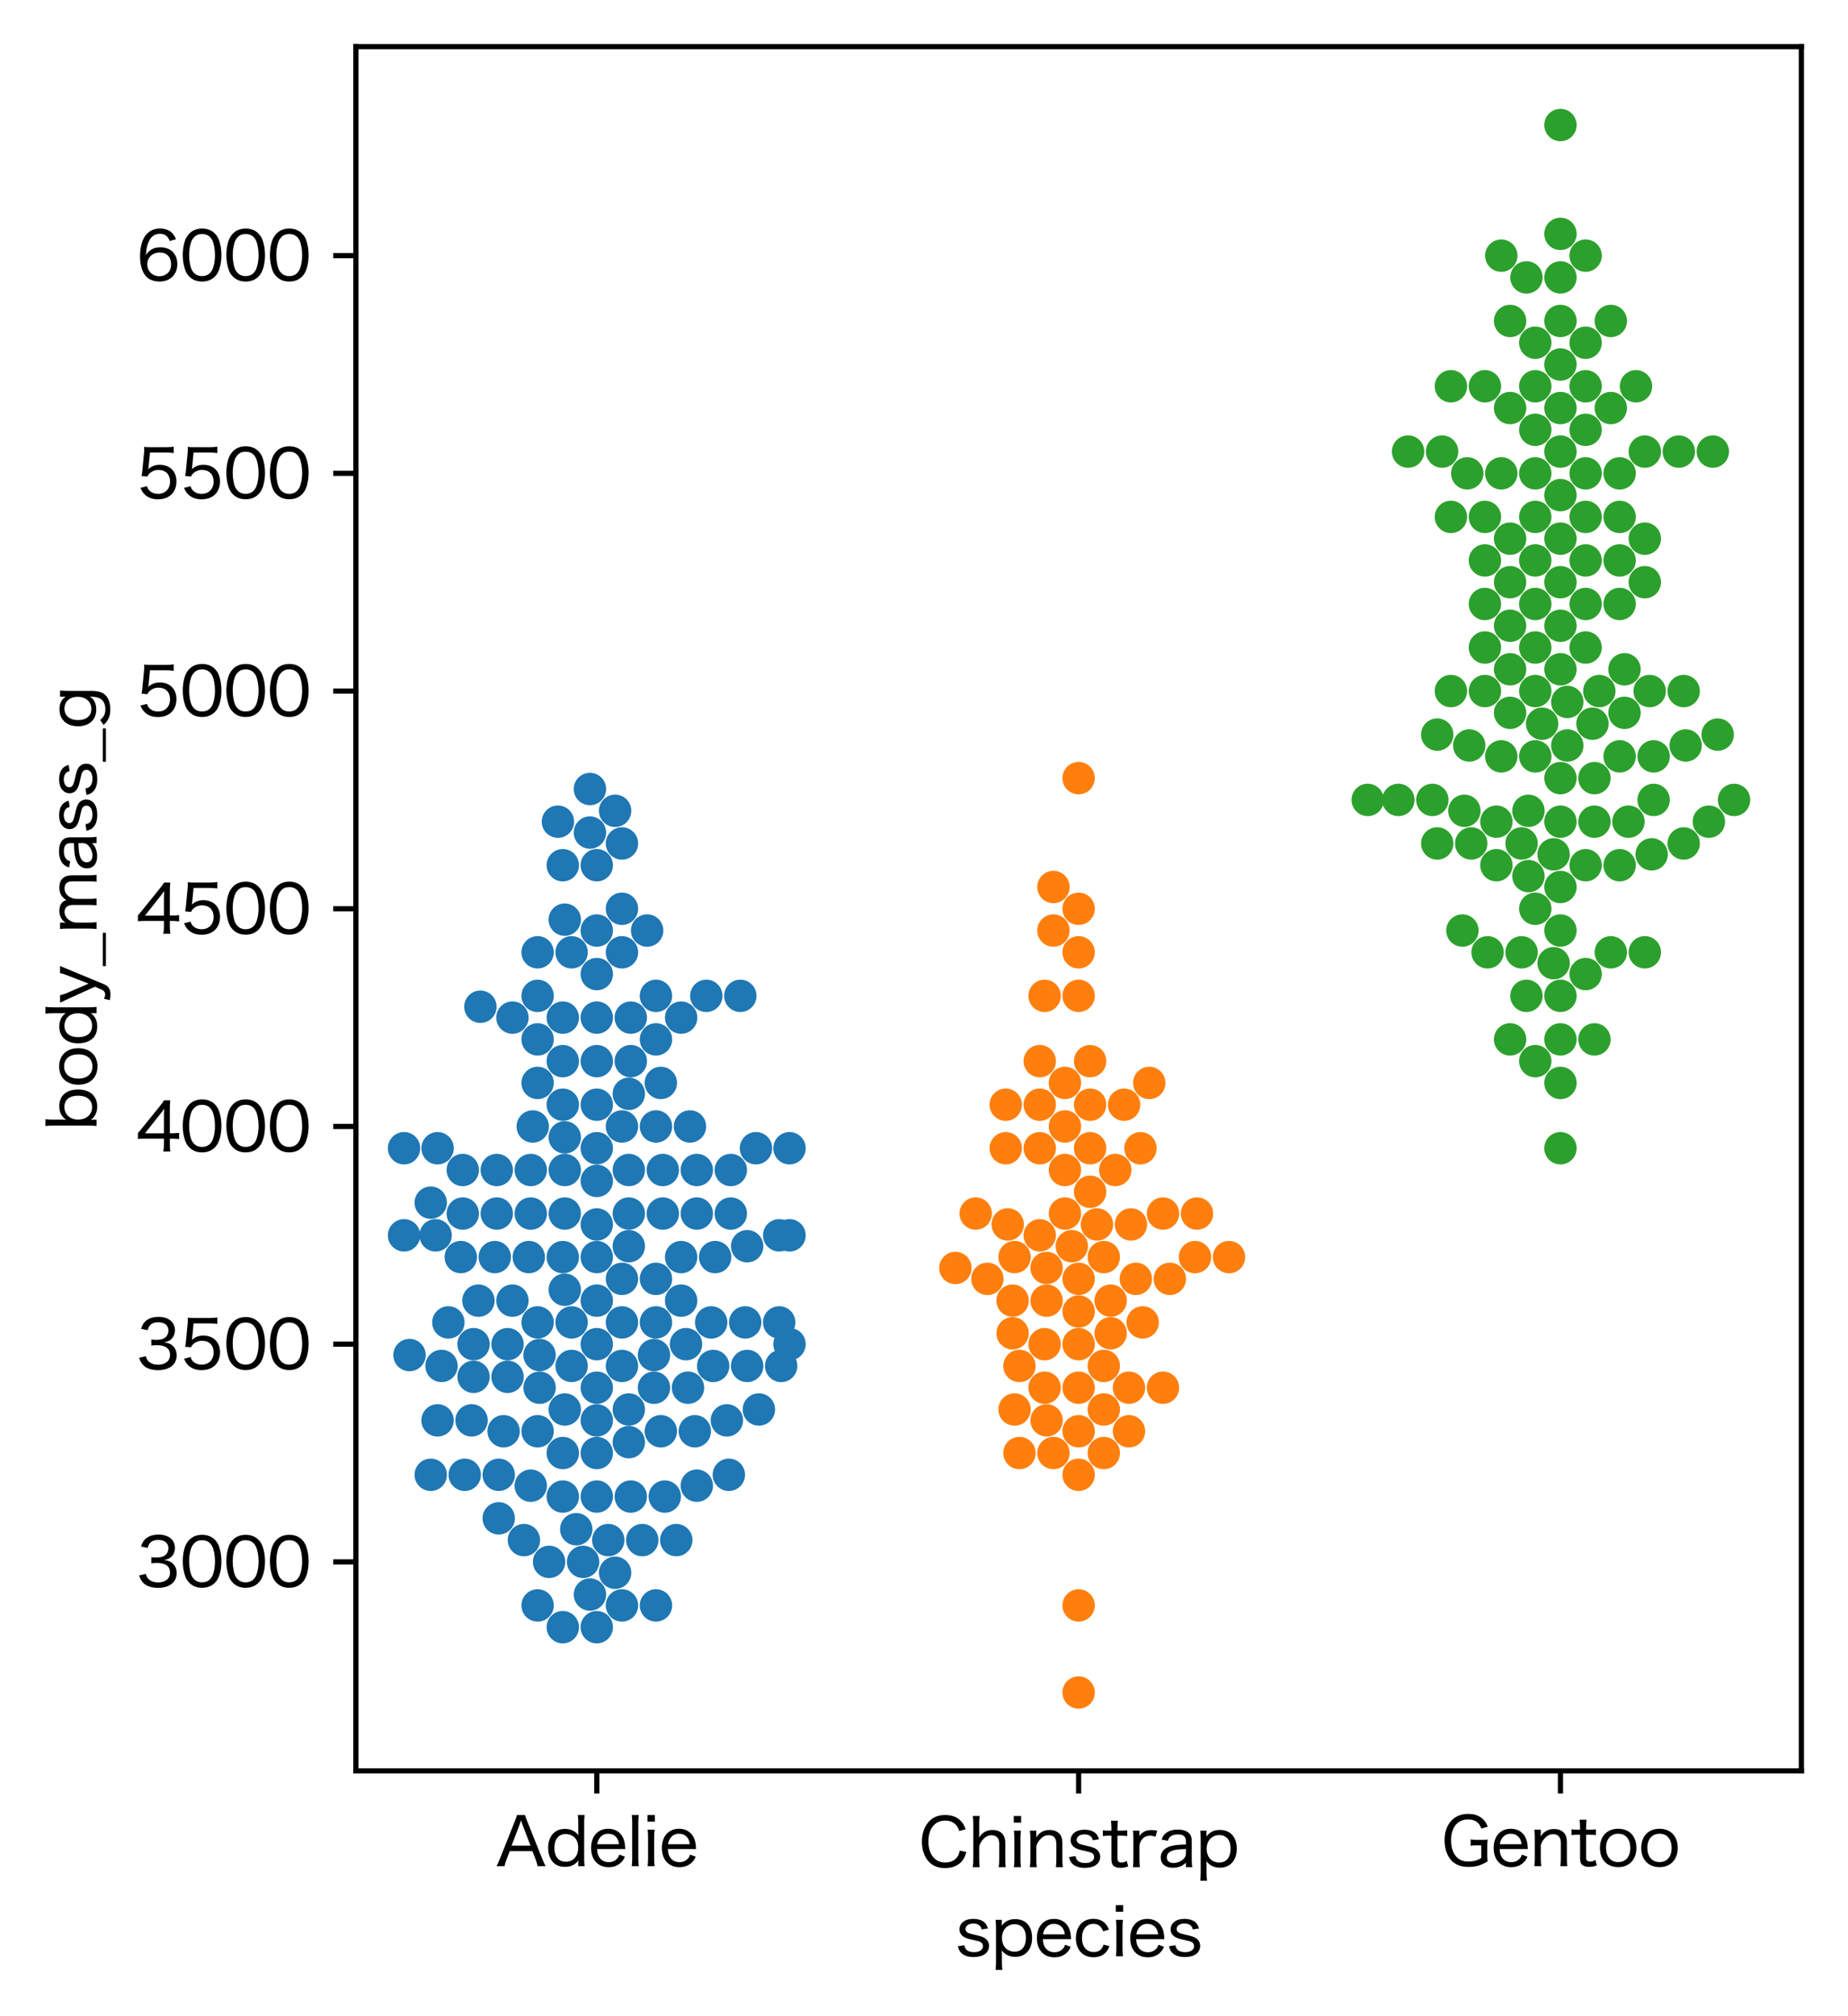 <?xml version="1.0" encoding="utf-8" standalone="no"?>
<!DOCTYPE svg PUBLIC "-//W3C//DTD SVG 1.1//EN"
  "http://www.w3.org/Graphics/SVG/1.1/DTD/svg11.dtd">
<svg xmlns:xlink="http://www.w3.org/1999/xlink" width="285.348pt" height="311.181pt" viewBox="0 0 285.348 311.181" xmlns="http://www.w3.org/2000/svg" version="1.1">
 <defs>
  <style type="text/css">*{stroke-linejoin: round; stroke-linecap: butt}</style>
 </defs>
 <g id="figure_1">
  <g id="patch_1">
   <path d="M 0 311.181 
L 285.348 311.181 
L 285.348 0 
L 0 0 
z
" style="fill: #ffffff"/>
  </g>
  <g id="axes_1">
   <g id="patch_2">
    <path d="M 54.948 273.312 
L 278.148 273.312 
L 278.148 7.2 
L 54.948 7.2 
z
" style="fill: #ffffff"/>
   </g>
   <g id="matplotlib.axis_1">
    <g id="xtick_1">
     <g id="line2d_1">
      <defs>
       <path id="me08fe38dd6" d="M 0 0 
L 0 3.5 
" style="stroke: #000000; stroke-width: 0.8"/>
      </defs>
      <g>
       <use xlink:href="#me08fe38dd6" x="92.148" y="273.312" style="stroke: #000000; stroke-width: 0.8"/>
      </g>
     </g>
     <g id="text_1">
      <!-- Adelie -->
      <g transform="translate(76.529 288.021)scale(0.1 -0.1)">
       <defs>
        <path id="HiraginoSans-W4-41" d="M 4826 0 
C 4730 166 4646 352 4486 742 
L 3053 4326 
C 2899 4710 2867 4806 2835 4934 
L 2054 4934 
C 2022 4781 1971 4634 1850 4326 
L 422 742 
C 269 358 198 205 83 0 
L 858 0 
C 902 230 954 397 1056 659 
L 1363 1453 
L 3546 1453 
L 3859 659 
C 3930 467 4006 218 4051 0 
L 4826 0 
z
M 3366 1978 
L 1542 1978 
L 2317 4026 
C 2330 4058 2349 4122 2381 4211 
C 2394 4256 2419 4333 2451 4422 
C 2566 4083 2566 4083 2586 4026 
L 3366 1978 
z
" transform="scale(0.016)"/>
        <path id="HiraginoSans-W4-64" d="M 3187 0 
L 3802 0 
C 3770 250 3757 442 3757 774 
L 3757 4173 
C 3757 4467 3770 4666 3802 4934 
L 3142 4934 
C 3174 4691 3187 4486 3187 4173 
L 3187 3398 
C 3187 3296 3187 3194 3194 3149 
C 3200 3040 3200 3040 3206 2970 
C 2918 3379 2470 3597 1901 3597 
C 909 3597 282 2886 282 1766 
C 282 1171 461 672 794 339 
C 1069 70 1446 -64 1914 -64 
C 2483 -64 2880 128 3206 563 
C 3200 480 3187 365 3187 288 
L 3187 0 
z
M 1971 3098 
C 2310 3098 2618 2976 2842 2752 
C 3059 2541 3181 2189 3181 1786 
C 3181 966 2707 429 1978 429 
C 1709 429 1459 512 1274 672 
C 1024 890 883 1280 883 1786 
C 883 2598 1293 3098 1971 3098 
z
" transform="scale(0.016)"/>
        <path id="HiraginoSans-W4-65" d="M 3578 1651 
C 3558 1971 3546 2106 3533 2170 
C 3405 3066 2797 3610 1933 3610 
C 934 3610 282 2880 282 1760 
C 282 621 941 -96 1978 -96 
C 2470 -96 2880 64 3187 371 
C 3341 518 3424 646 3546 915 
L 3008 1114 
C 2944 928 2899 845 2803 742 
C 2605 512 2323 390 1984 390 
C 1613 390 1312 531 1114 800 
C 947 1024 883 1235 858 1651 
L 3578 1651 
z
M 877 2118 
C 915 2349 947 2451 1037 2605 
C 1229 2944 1542 3130 1920 3130 
C 2221 3130 2464 3040 2656 2854 
C 2842 2669 2938 2451 2976 2118 
L 877 2118 
z
" transform="scale(0.016)"/>
        <path id="HiraginoSans-W4-6c" d="M 442 4934 
C 474 4704 486 4518 486 4179 
L 486 755 
C 486 429 474 250 442 0 
L 1120 0 
C 1088 262 1075 448 1075 755 
L 1075 4179 
C 1075 4512 1088 4698 1120 4934 
L 442 4934 
z
" transform="scale(0.016)"/>
        <path id="HiraginoSans-W4-69" d="M 442 4934 
L 442 4294 
L 1152 4294 
L 1152 4934 
L 442 4934 
z
M 454 3520 
C 486 3296 499 3085 499 2765 
L 499 755 
C 499 461 486 282 454 0 
L 1133 0 
C 1101 269 1088 448 1088 755 
L 1088 2758 
C 1088 3104 1101 3290 1133 3520 
L 454 3520 
z
" transform="scale(0.016)"/>
       </defs>
       <use xlink:href="#HiraginoSans-W4-41"/>
       <use xlink:href="#HiraginoSans-W4-64" x="76.6"/>
       <use xlink:href="#HiraginoSans-W4-65" x="142.9"/>
       <use xlink:href="#HiraginoSans-W4-6c" x="203.1"/>
       <use xlink:href="#HiraginoSans-W4-69" x="227.4"/>
       <use xlink:href="#HiraginoSans-W4-65" x="252.2"/>
      </g>
     </g>
    </g>
    <g id="xtick_2">
     <g id="line2d_2">
      <g>
       <use xlink:href="#me08fe38dd6" x="166.548" y="273.312" style="stroke: #000000; stroke-width: 0.8"/>
      </g>
     </g>
     <g id="text_2">
      <!-- Chinstrap -->
      <g transform="translate(141.838 288.171)scale(0.1 -0.1)">
       <defs>
        <path id="HiraginoSans-W4-43" d="M 4544 3654 
C 4390 4064 4269 4269 4026 4506 
C 3661 4858 3174 5030 2560 5030 
C 1946 5030 1453 4845 1075 4480 
C 589 4006 320 3296 320 2458 
C 320 1651 570 947 1018 493 
C 1389 109 1920 -90 2554 -90 
C 3277 -90 3878 173 4237 640 
C 4403 858 4493 1062 4608 1459 
L 3968 1594 
C 3910 1306 3853 1152 3718 966 
C 3475 634 3066 448 2573 448 
C 1581 448 947 1235 947 2477 
C 947 3718 1568 4493 2573 4493 
C 3014 4493 3386 4339 3629 4051 
C 3763 3891 3834 3763 3923 3488 
L 4544 3654 
z
" transform="scale(0.016)"/>
        <path id="HiraginoSans-W4-68" d="M 1107 0 
C 1075 256 1062 474 1062 755 
L 1062 2003 
C 1139 2272 1229 2438 1402 2643 
C 1645 2931 1933 3078 2259 3078 
C 2490 3078 2682 3002 2810 2861 
C 2931 2726 2995 2522 2995 2240 
L 2995 755 
C 2995 422 2982 224 2944 0 
L 3622 0 
C 3590 230 3578 448 3578 749 
L 3578 2362 
C 3578 3130 3123 3584 2355 3584 
C 1773 3584 1357 3347 1043 2854 
C 1056 3046 1062 3066 1062 3168 
L 1062 4173 
C 1062 4512 1069 4691 1107 4934 
L 442 4934 
C 480 4691 493 4512 493 4179 
L 493 755 
C 493 422 480 250 442 0 
L 1107 0 
z
" transform="scale(0.016)"/>
        <path id="HiraginoSans-W4-6e" d="M 1114 0 
C 1082 256 1069 474 1069 755 
L 1069 2010 
C 1139 2272 1222 2426 1395 2630 
C 1658 2944 1933 3085 2266 3085 
C 2752 3085 3002 2797 3002 2234 
L 3002 755 
C 3002 454 2989 269 2957 0 
L 3629 0 
C 3597 218 3584 416 3584 749 
L 3584 2323 
C 3584 2662 3520 2912 3392 3110 
C 3181 3418 2816 3584 2349 3584 
C 1779 3584 1376 3360 1056 2867 
C 1069 3027 1069 3059 1069 3142 
L 1069 3520 
L 442 3520 
C 480 3264 493 3078 493 2765 
L 493 755 
C 493 429 480 256 442 0 
L 1114 0 
z
" transform="scale(0.016)"/>
        <path id="HiraginoSans-W4-73" d="M 262 973 
C 326 704 378 589 480 448 
C 730 109 1184 -70 1786 -70 
C 2707 -70 3270 339 3270 1011 
C 3270 1293 3136 1555 2912 1722 
C 2720 1862 2483 1946 1894 2074 
C 1510 2157 1357 2208 1210 2285 
C 1075 2355 998 2483 998 2624 
C 998 2944 1312 3162 1760 3162 
C 2042 3162 2259 3078 2400 2925 
C 2483 2835 2515 2758 2554 2598 
L 3155 2688 
C 3066 2982 2982 3136 2810 3283 
C 2573 3494 2208 3610 1754 3610 
C 1299 3610 941 3494 698 3258 
C 518 3091 416 2861 416 2618 
C 416 2310 557 2054 819 1888 
C 1043 1747 1261 1677 1760 1574 
C 2246 1466 2349 1440 2490 1350 
C 2618 1274 2682 1139 2682 973 
C 2682 621 2342 397 1818 397 
C 1504 397 1267 474 1107 614 
C 986 730 934 832 890 1069 
L 262 973 
z
" transform="scale(0.016)"/>
        <path id="HiraginoSans-W4-74" d="M 851 4480 
C 877 4262 896 4006 896 3750 
L 896 3520 
L 646 3520 
C 378 3520 250 3526 70 3558 
L 70 2995 
C 275 3021 416 3034 640 3034 
L 896 3034 
L 896 787 
C 896 461 954 269 1094 134 
C 1235 6 1466 -64 1773 -64 
C 2042 -64 2246 -26 2515 83 
L 2374 602 
C 2176 486 2048 448 1875 448 
C 1741 448 1632 486 1568 544 
C 1504 608 1478 698 1478 883 
L 1478 3034 
L 1779 3034 
C 2074 3034 2221 3027 2426 2995 
L 2426 3558 
C 2214 3526 2074 3520 1773 3520 
L 1478 3520 
L 1478 3750 
C 1478 4026 1498 4275 1523 4480 
L 851 4480 
z
" transform="scale(0.016)"/>
        <path id="HiraginoSans-W4-72" d="M 2784 3520 
C 2522 3565 2394 3578 2195 3578 
C 1862 3578 1568 3488 1350 3315 
C 1242 3238 1165 3142 1056 2976 
C 1062 3027 1062 3040 1069 3085 
C 1069 3104 1069 3117 1069 3130 
C 1069 3162 1069 3181 1069 3187 
L 1069 3520 
L 442 3520 
C 474 3283 486 3104 486 2765 
L 486 755 
C 486 467 480 314 442 0 
L 1114 0 
C 1082 262 1069 448 1069 755 
L 1069 2022 
C 1101 2317 1158 2470 1312 2669 
C 1504 2912 1760 3034 2093 3034 
C 2259 3034 2381 3014 2618 2938 
L 2784 3520 
z
" transform="scale(0.016)"/>
        <path id="HiraginoSans-W4-61" d="M 2765 0 
L 3373 0 
C 3334 269 3322 422 3322 736 
L 3322 2515 
C 3322 2867 3238 3110 3046 3290 
C 2816 3514 2464 3622 1978 3622 
C 1485 3622 1094 3507 813 3270 
C 627 3123 531 2976 416 2656 
L 1011 2541 
C 1069 2714 1114 2797 1197 2886 
C 1370 3066 1626 3155 1971 3155 
C 2515 3155 2765 2950 2765 2515 
L 2765 2182 
C 1933 2163 1581 2118 1197 1997 
C 646 1818 333 1434 333 941 
C 333 320 774 -58 1491 -58 
C 1741 -58 1978 -19 2195 64 
C 2406 141 2522 218 2765 429 
L 2765 0 
z
M 2765 1363 
C 2765 1126 2707 973 2554 813 
C 2304 557 1920 397 1568 397 
C 1165 397 915 608 915 941 
C 915 1235 1075 1440 1395 1568 
C 1677 1683 2035 1728 2765 1747 
L 2765 1363 
z
" transform="scale(0.016)"/>
        <path id="HiraginoSans-W4-70" d="M 1101 -1312 
C 1069 -1075 1056 -877 1056 -550 
L 1056 128 
C 1056 301 1050 397 1037 570 
C 1363 154 1792 -51 2349 -51 
C 3334 -51 3968 659 3968 1773 
C 3968 2906 3354 3590 2336 3590 
C 1766 3590 1344 3379 1037 2944 
C 1050 3078 1050 3117 1050 3194 
L 1050 3520 
L 442 3520 
C 474 3277 486 3078 486 2752 
L 486 -557 
C 486 -845 474 -1056 442 -1312 
L 1101 -1312 
z
M 2272 442 
C 1952 442 1626 570 1421 781 
C 1197 1005 1062 1376 1062 1766 
C 1062 2547 1555 3091 2278 3091 
C 2976 3091 3373 2611 3373 1773 
C 3373 941 2957 442 2272 442 
z
" transform="scale(0.016)"/>
       </defs>
       <use xlink:href="#HiraginoSans-W4-43"/>
       <use xlink:href="#HiraginoSans-W4-68" x="76.6"/>
       <use xlink:href="#HiraginoSans-W4-69" x="139.9"/>
       <use xlink:href="#HiraginoSans-W4-6e" x="164.7"/>
       <use xlink:href="#HiraginoSans-W4-73" x="228.1"/>
       <use xlink:href="#HiraginoSans-W4-74" x="283.4"/>
       <use xlink:href="#HiraginoSans-W4-72" x="323.9"/>
       <use xlink:href="#HiraginoSans-W4-61" x="368.6"/>
       <use xlink:href="#HiraginoSans-W4-70" x="427.8"/>
      </g>
     </g>
    </g>
    <g id="xtick_3">
     <g id="line2d_3">
      <g>
       <use xlink:href="#me08fe38dd6" x="240.948" y="273.312" style="stroke: #000000; stroke-width: 0.8"/>
      </g>
     </g>
     <g id="text_3">
      <!-- Gentoo -->
      <g transform="translate(222.543 288.021)scale(0.1 -0.1)">
       <defs>
        <path id="HiraginoSans-W4-47" d="M 3859 2010 
L 3859 794 
C 3494 557 3104 448 2618 448 
C 2125 448 1734 602 1459 909 
C 1126 1274 947 1824 947 2496 
C 947 3731 1568 4506 2560 4506 
C 3258 4506 3648 4243 3872 3629 
L 4486 3808 
C 4346 4160 4224 4346 4013 4550 
C 3667 4877 3187 5043 2592 5043 
C 1210 5043 320 4051 320 2496 
C 320 1664 576 947 1037 493 
C 1427 115 1939 -70 2630 -70 
C 3334 -70 3808 64 4480 467 
C 4442 736 4435 890 4435 1210 
L 4435 1818 
C 4435 2125 4442 2278 4480 2566 
C 4294 2547 4115 2541 3776 2541 
L 3552 2541 
C 3181 2541 3021 2547 2835 2579 
L 2835 1971 
C 3008 2003 3162 2010 3494 2010 
L 3859 2010 
z
" transform="scale(0.016)"/>
        <path id="HiraginoSans-W4-6f" d="M 2054 -90 
C 3110 -90 3802 640 3802 1766 
C 3802 2893 3117 3610 2042 3610 
C 966 3610 282 2886 282 1760 
C 282 627 966 -90 2054 -90 
z
M 2054 3130 
C 2771 3130 3213 2605 3213 1754 
C 3213 909 2771 397 2042 397 
C 1318 397 870 922 870 1766 
C 870 2611 1325 3130 2054 3130 
z
" transform="scale(0.016)"/>
       </defs>
       <use xlink:href="#HiraginoSans-W4-47"/>
       <use xlink:href="#HiraginoSans-W4-65" x="76.4"/>
       <use xlink:href="#HiraginoSans-W4-6e" x="136.6"/>
       <use xlink:href="#HiraginoSans-W4-74" x="200"/>
       <use xlink:href="#HiraginoSans-W4-6f" x="240.5"/>
       <use xlink:href="#HiraginoSans-W4-6f" x="304.3"/>
      </g>
     </g>
    </g>
    <g id="text_4">
     <!-- species -->
     <g transform="translate(147.484 301.931)scale(0.1 -0.1)">
      <defs>
       <path id="HiraginoSans-W4-63" d="M 3475 2573 
C 3405 2758 3347 2867 3251 3002 
C 2970 3405 2522 3616 1965 3616 
C 947 3616 282 2874 282 1747 
C 282 627 954 -90 1990 -90 
C 2534 -90 2970 102 3258 480 
C 3366 621 3430 742 3520 986 
L 2950 1126 
C 2899 966 2867 890 2816 806 
C 2650 550 2362 410 2010 410 
C 1312 410 870 934 870 1760 
C 870 2598 1299 3130 1984 3130 
C 2438 3130 2739 2899 2912 2413 
L 3475 2573 
z
" transform="scale(0.016)"/>
      </defs>
      <use xlink:href="#HiraginoSans-W4-73"/>
      <use xlink:href="#HiraginoSans-W4-70" x="55.3"/>
      <use xlink:href="#HiraginoSans-W4-65" x="121.7"/>
      <use xlink:href="#HiraginoSans-W4-63" x="181.9"/>
      <use xlink:href="#HiraginoSans-W4-69" x="241"/>
      <use xlink:href="#HiraginoSans-W4-65" x="265.8"/>
      <use xlink:href="#HiraginoSans-W4-73" x="326"/>
     </g>
    </g>
   </g>
   <g id="matplotlib.axis_2">
    <g id="ytick_1">
     <g id="line2d_4">
      <defs>
       <path id="m29f1d469e0" d="M 0 0 
L -3.5 0 
" style="stroke: #000000; stroke-width: 0.8"/>
      </defs>
      <g>
       <use xlink:href="#m29f1d469e0" x="54.948" y="241.056" style="stroke: #000000; stroke-width: 0.8"/>
      </g>
     </g>
     <g id="text_5">
      <!-- 3000 -->
      <g transform="translate(21.03 244.911)scale(0.1 -0.1)">
       <defs>
        <path id="HiraginoSans-W4-33" d="M 282 1101 
C 397 768 474 621 621 448 
C 934 90 1434 -96 2112 -96 
C 2720 -96 3213 70 3533 384 
C 3770 614 3904 954 3904 1306 
C 3904 1677 3802 1958 3597 2182 
C 3379 2419 3130 2528 2688 2586 
C 2995 2650 3130 2701 3290 2816 
C 3578 3021 3738 3366 3738 3757 
C 3738 4538 3117 5043 2157 5043 
C 1594 5043 1146 4883 845 4576 
C 666 4390 582 4237 467 3891 
L 1107 3757 
C 1171 3981 1216 4083 1306 4192 
C 1478 4416 1741 4525 2125 4525 
C 2746 4525 3110 4224 3110 3725 
C 3110 3482 3021 3264 2867 3110 
C 2669 2918 2374 2829 1965 2829 
C 1779 2829 1613 2842 1459 2861 
L 1459 2272 
C 1651 2298 1811 2310 2003 2310 
C 2829 2310 3264 1990 3264 1376 
C 3264 794 2816 429 2106 429 
C 1779 429 1510 506 1293 666 
C 1107 800 1024 928 928 1248 
L 282 1101 
z
" transform="scale(0.016)"/>
        <path id="HiraginoSans-W4-30" d="M 2144 -90 
C 2758 -90 3232 141 3565 602 
C 3846 998 4019 1696 4019 2464 
C 4019 3002 3936 3501 3770 3949 
C 3693 4160 3558 4371 3379 4550 
C 3078 4858 2650 5024 2157 5024 
C 1498 5024 986 4742 666 4205 
C 435 3834 288 3142 288 2458 
C 288 1939 371 1434 538 986 
C 614 768 749 563 928 384 
C 1242 70 1651 -90 2144 -90 
z
M 2144 4499 
C 2592 4499 2918 4307 3123 3923 
C 3283 3629 3398 3014 3398 2470 
C 3398 2022 3341 1619 3213 1235 
C 3155 1043 3046 870 2912 730 
C 2726 538 2458 435 2150 435 
C 1734 435 1414 614 1197 973 
C 1024 1261 902 1875 902 2451 
C 902 2906 966 3328 1088 3699 
C 1139 3866 1235 4026 1370 4173 
C 1568 4397 1818 4499 2144 4499 
z
" transform="scale(0.016)"/>
       </defs>
       <use xlink:href="#HiraginoSans-W4-33"/>
       <use xlink:href="#HiraginoSans-W4-30" x="67.3"/>
       <use xlink:href="#HiraginoSans-W4-30" x="134.6"/>
       <use xlink:href="#HiraginoSans-W4-30" x="201.9"/>
      </g>
     </g>
    </g>
    <g id="ytick_2">
     <g id="line2d_5">
      <g>
       <use xlink:href="#m29f1d469e0" x="54.948" y="207.456" style="stroke: #000000; stroke-width: 0.8"/>
      </g>
     </g>
     <g id="text_6">
      <!-- 3500 -->
      <g transform="translate(21.03 211.311)scale(0.1 -0.1)">
       <defs>
        <path id="HiraginoSans-W4-35" d="M 1331 4416 
L 2835 4416 
C 3155 4416 3366 4403 3622 4365 
L 3622 4986 
C 3360 4947 3206 4934 2829 4934 
L 1446 4934 
C 1082 4934 954 4941 762 4966 
C 774 4768 774 4762 774 4742 
C 774 4563 774 4518 749 4307 
L 608 2822 
C 589 2566 570 2445 518 2157 
L 1088 2106 
C 1146 2240 1178 2291 1261 2374 
C 1485 2605 1811 2739 2131 2739 
C 2842 2739 3264 2317 3264 1613 
C 3264 902 2803 435 2106 435 
C 1747 435 1440 563 1235 794 
C 1146 902 1101 986 1037 1171 
L 410 1005 
C 557 685 646 544 813 378 
C 1133 64 1562 -96 2099 -96 
C 3194 -96 3885 576 3885 1638 
C 3885 2605 3245 3238 2272 3238 
C 1830 3238 1472 3098 1158 2803 
C 1197 2982 1197 2982 1203 3091 
L 1331 4416 
z
" transform="scale(0.016)"/>
       </defs>
       <use xlink:href="#HiraginoSans-W4-33"/>
       <use xlink:href="#HiraginoSans-W4-35" x="67.3"/>
       <use xlink:href="#HiraginoSans-W4-30" x="134.6"/>
       <use xlink:href="#HiraginoSans-W4-30" x="201.9"/>
      </g>
     </g>
    </g>
    <g id="ytick_3">
     <g id="line2d_6">
      <g>
       <use xlink:href="#m29f1d469e0" x="54.948" y="173.856" style="stroke: #000000; stroke-width: 0.8"/>
      </g>
     </g>
     <g id="text_7">
      <!-- 4000 -->
      <g transform="translate(21.009 177.711)scale(0.1 -0.1)">
       <defs>
        <path id="HiraginoSans-W4-34" d="M 179 1210 
C 403 1229 589 1235 954 1235 
L 2688 1235 
L 2688 710 
C 2688 410 2675 218 2630 0 
L 3309 0 
C 3270 230 3258 390 3258 704 
L 3258 1235 
L 3494 1235 
C 3763 1235 3910 1222 4154 1190 
L 4154 1798 
C 3917 1766 3750 1754 3494 1754 
L 3258 1754 
L 3258 3853 
C 3258 4358 3264 4544 3296 4934 
L 2701 4934 
C 2560 4704 2445 4550 2214 4269 
L 621 2298 
C 467 2099 326 1939 179 1773 
L 179 1210 
z
M 2688 1747 
L 858 1747 
L 2259 3514 
C 2464 3763 2592 3936 2720 4128 
C 2694 3814 2688 3622 2688 3283 
L 2688 1747 
z
" transform="scale(0.016)"/>
       </defs>
       <use xlink:href="#HiraginoSans-W4-34"/>
       <use xlink:href="#HiraginoSans-W4-30" x="67.5"/>
       <use xlink:href="#HiraginoSans-W4-30" x="134.8"/>
       <use xlink:href="#HiraginoSans-W4-30" x="202.1"/>
      </g>
     </g>
    </g>
    <g id="ytick_4">
     <g id="line2d_7">
      <g>
       <use xlink:href="#m29f1d469e0" x="54.948" y="140.256" style="stroke: #000000; stroke-width: 0.8"/>
      </g>
     </g>
     <g id="text_8">
      <!-- 4500 -->
      <g transform="translate(21.009 144.111)scale(0.1 -0.1)">
       <use xlink:href="#HiraginoSans-W4-34"/>
       <use xlink:href="#HiraginoSans-W4-35" x="67.5"/>
       <use xlink:href="#HiraginoSans-W4-30" x="134.8"/>
       <use xlink:href="#HiraginoSans-W4-30" x="202.1"/>
      </g>
     </g>
    </g>
    <g id="ytick_5">
     <g id="line2d_8">
      <g>
       <use xlink:href="#m29f1d469e0" x="54.948" y="106.656" style="stroke: #000000; stroke-width: 0.8"/>
      </g>
     </g>
     <g id="text_9">
      <!-- 5000 -->
      <g transform="translate(21.03 110.511)scale(0.1 -0.1)">
       <use xlink:href="#HiraginoSans-W4-35"/>
       <use xlink:href="#HiraginoSans-W4-30" x="67.3"/>
       <use xlink:href="#HiraginoSans-W4-30" x="134.6"/>
       <use xlink:href="#HiraginoSans-W4-30" x="201.9"/>
      </g>
     </g>
    </g>
    <g id="ytick_6">
     <g id="line2d_9">
      <g>
       <use xlink:href="#m29f1d469e0" x="54.948" y="73.056" style="stroke: #000000; stroke-width: 0.8"/>
      </g>
     </g>
     <g id="text_10">
      <!-- 5500 -->
      <g transform="translate(21.03 76.911)scale(0.1 -0.1)">
       <use xlink:href="#HiraginoSans-W4-35"/>
       <use xlink:href="#HiraginoSans-W4-35" x="67.3"/>
       <use xlink:href="#HiraginoSans-W4-30" x="134.6"/>
       <use xlink:href="#HiraginoSans-W4-30" x="201.9"/>
      </g>
     </g>
    </g>
    <g id="ytick_7">
     <g id="line2d_10">
      <g>
       <use xlink:href="#m29f1d469e0" x="54.948" y="39.456" style="stroke: #000000; stroke-width: 0.8"/>
      </g>
     </g>
     <g id="text_11">
      <!-- 6000 -->
      <g transform="translate(21.03 43.311)scale(0.1 -0.1)">
       <defs>
        <path id="HiraginoSans-W4-36" d="M 3846 3994 
C 3706 4301 3616 4442 3462 4602 
C 3187 4877 2784 5024 2304 5024 
C 1683 5024 1222 4794 864 4307 
C 557 3891 371 3162 371 2355 
C 371 1446 614 704 1043 320 
C 1331 58 1773 -90 2253 -90 
C 3277 -90 3968 589 3968 1587 
C 3968 2586 3334 3213 2323 3213 
C 1894 3213 1568 3104 1274 2854 
C 1133 2739 1062 2656 941 2458 
C 979 3085 1043 3392 1210 3763 
C 1434 4262 1798 4518 2285 4518 
C 2765 4518 3040 4314 3238 3821 
L 3846 3994 
z
M 2266 2714 
C 2950 2714 3366 2285 3366 1574 
C 3366 1325 3309 1088 3206 922 
C 3008 614 2643 422 2234 422 
C 1568 422 1069 915 1069 1574 
C 1069 2234 1574 2714 2266 2714 
z
" transform="scale(0.016)"/>
       </defs>
       <use xlink:href="#HiraginoSans-W4-36"/>
       <use xlink:href="#HiraginoSans-W4-30" x="67.3"/>
       <use xlink:href="#HiraginoSans-W4-30" x="134.6"/>
       <use xlink:href="#HiraginoSans-W4-30" x="201.9"/>
      </g>
     </g>
    </g>
    <g id="text_12">
     <!-- body_mass_g -->
     <g transform="translate(14.909 174.491)rotate(-90)scale(0.1 -0.1)">
      <defs>
       <path id="HiraginoSans-W4-62" d="M 1050 0 
L 1050 314 
C 1043 448 1043 448 1037 506 
C 1037 518 1037 538 1037 557 
C 1338 141 1766 -64 2317 -64 
C 3341 -64 3962 634 3962 1786 
C 3962 2918 3360 3597 2355 3597 
C 1779 3597 1344 3379 1037 2931 
C 1050 3078 1056 3206 1056 3386 
L 1056 4173 
C 1056 4499 1069 4691 1101 4934 
L 442 4934 
C 474 4666 486 4461 486 4173 
L 486 774 
C 486 442 474 243 442 0 
L 1050 0 
z
M 3366 1786 
C 3366 941 2950 429 2259 429 
C 1555 429 1062 986 1062 1779 
C 1062 2566 1562 3104 2285 3104 
C 2970 3104 3366 2618 3366 1786 
z
" transform="scale(0.016)"/>
       <path id="HiraginoSans-W4-79" d="M 1600 154 
L 1325 -486 
C 1229 -710 1069 -832 858 -832 
C 730 -832 621 -800 442 -717 
L 301 -1274 
C 550 -1325 710 -1344 864 -1344 
C 1357 -1344 1664 -1146 1843 -717 
L 3283 2758 
C 3462 3181 3571 3437 3603 3520 
L 2912 3520 
C 2880 3334 2829 3168 2694 2816 
L 1901 768 
L 1011 2822 
C 902 3072 819 3341 787 3520 
L 64 3520 
C 134 3386 134 3386 422 2758 
L 1600 154 
z
" transform="scale(0.016)"/>
       <path id="HiraginoSans-W4-5f" d="M 0 -608 
L 0 -902 
L 3213 -902 
L 3213 -608 
L 0 -608 
z
" transform="scale(0.016)"/>
       <path id="HiraginoSans-W4-6d" d="M 1107 0 
C 1075 262 1062 442 1062 755 
L 1062 2016 
C 1062 2144 1178 2464 1286 2624 
C 1485 2912 1786 3091 2074 3091 
C 2528 3091 2765 2803 2765 2246 
L 2765 755 
C 2765 422 2752 230 2720 0 
L 3392 0 
C 3360 230 3347 416 3347 749 
L 3347 2016 
C 3347 2176 3456 2483 3571 2650 
C 3763 2931 4045 3091 4346 3091 
C 4525 3091 4672 3053 4781 2976 
C 4973 2842 5043 2637 5043 2246 
L 5043 755 
C 5043 403 5037 256 4998 0 
L 5670 0 
C 5638 230 5626 416 5626 749 
L 5626 2336 
C 5626 2733 5555 2995 5382 3206 
C 5184 3462 4864 3590 4442 3590 
C 3898 3590 3552 3398 3232 2925 
C 3168 3104 3130 3181 3034 3277 
C 2842 3488 2566 3590 2202 3590 
C 1690 3590 1280 3373 1050 2970 
C 1050 3008 1050 3008 1056 3066 
C 1056 3085 1062 3181 1062 3200 
L 1062 3520 
L 442 3520 
C 474 3290 486 3117 486 2765 
L 486 755 
C 486 435 474 243 442 0 
L 1107 0 
z
" transform="scale(0.016)"/>
       <path id="HiraginoSans-W4-67" d="M 416 -678 
C 838 -1146 1261 -1325 1920 -1325 
C 2509 -1325 3014 -1152 3290 -858 
C 3578 -557 3699 -147 3699 531 
L 3699 2778 
C 3699 3091 3712 3258 3744 3520 
L 3142 3520 
L 3142 3194 
C 3142 3123 3142 3078 3155 2976 
C 2886 3373 2477 3578 1939 3578 
C 928 3578 288 2880 288 1792 
C 288 710 915 26 1907 26 
C 2285 26 2630 134 2880 326 
C 2989 416 3053 493 3155 659 
C 3142 237 3098 -38 3027 -218 
C 2861 -627 2470 -851 1933 -851 
C 1485 -851 1165 -698 896 -346 
L 416 -678 
z
M 883 1779 
C 883 2592 1306 3098 1990 3098 
C 2675 3098 3130 2592 3130 1830 
C 3130 1037 2650 499 1952 499 
C 1293 499 883 992 883 1779 
z
" transform="scale(0.016)"/>
      </defs>
      <use xlink:href="#HiraginoSans-W4-62"/>
      <use xlink:href="#HiraginoSans-W4-6f" x="66.3"/>
      <use xlink:href="#HiraginoSans-W4-64" x="130.1"/>
      <use xlink:href="#HiraginoSans-W4-79" x="196.4"/>
      <use xlink:href="#HiraginoSans-W4-5f" x="253.8"/>
      <use xlink:href="#HiraginoSans-W4-6d" x="304"/>
      <use xlink:href="#HiraginoSans-W4-61" x="399.4"/>
      <use xlink:href="#HiraginoSans-W4-73" x="458.6"/>
      <use xlink:href="#HiraginoSans-W4-73" x="513.9"/>
      <use xlink:href="#HiraginoSans-W4-5f" x="569.2"/>
      <use xlink:href="#HiraginoSans-W4-67" x="619.4"/>
     </g>
    </g>
   </g>
   <g id="patch_3">
    <path d="M 54.948 273.312 
L 54.948 7.2 
" style="fill: none; stroke: #000000; stroke-width: 0.8; stroke-linejoin: miter; stroke-linecap: square"/>
   </g>
   <g id="patch_4">
    <path d="M 278.148 273.312 
L 278.148 7.2 
" style="fill: none; stroke: #000000; stroke-width: 0.8; stroke-linejoin: miter; stroke-linecap: square"/>
   </g>
   <g id="patch_5">
    <path d="M 54.948 273.312 
L 278.148 273.312 
" style="fill: none; stroke: #000000; stroke-width: 0.8; stroke-linejoin: miter; stroke-linecap: square"/>
   </g>
   <g id="patch_6">
    <path d="M 54.948 7.2 
L 278.148 7.2 
" style="fill: none; stroke: #000000; stroke-width: 0.8; stroke-linejoin: miter; stroke-linecap: square"/>
   </g>
   <g id="PathCollection_1">
    <defs>
     <path id="C0_0_9c245d5fd7" d="M 0 2.5 
C 0.663 2.5 1.299 2.237 1.768 1.768 
C 2.237 1.299 2.5 0.663 2.5 -0 
C 2.5 -0.663 2.237 -1.299 1.768 -1.768 
C 1.299 -2.237 0.663 -2.5 0 -2.5 
C -0.663 -2.5 -1.299 -2.237 -1.768 -1.768 
C -2.237 -1.299 -2.5 -0.663 -2.5 0 
C -2.5 0.663 -2.237 1.299 -1.768 1.768 
C -1.299 2.237 -0.663 2.5 0 2.5 
z
"/>
    </defs>
    <g clip-path="url(#p4d28de7f3b)">
     <use xlink:href="#C0_0_9c245d5fd7" x="92.148" y="251.136" style="fill: #1f77b4"/>
    </g>
    <g clip-path="url(#p4d28de7f3b)">
     <use xlink:href="#C0_0_9c245d5fd7" x="86.898" y="251.136" style="fill: #1f77b4"/>
    </g>
    <g clip-path="url(#p4d28de7f3b)">
     <use xlink:href="#C0_0_9c245d5fd7" x="96.036" y="247.776" style="fill: #1f77b4"/>
    </g>
    <g clip-path="url(#p4d28de7f3b)">
     <use xlink:href="#C0_0_9c245d5fd7" x="83.011" y="247.776" style="fill: #1f77b4"/>
    </g>
    <g clip-path="url(#p4d28de7f3b)">
     <use xlink:href="#C0_0_9c245d5fd7" x="101.286" y="247.776" style="fill: #1f77b4"/>
    </g>
    <g clip-path="url(#p4d28de7f3b)">
     <use xlink:href="#C0_0_9c245d5fd7" x="91.092" y="246.096" style="fill: #1f77b4"/>
    </g>
    <g clip-path="url(#p4d28de7f3b)">
     <use xlink:href="#C0_0_9c245d5fd7" x="94.979" y="242.736" style="fill: #1f77b4"/>
    </g>
    <g clip-path="url(#p4d28de7f3b)">
     <use xlink:href="#C0_0_9c245d5fd7" x="90.035" y="241.056" style="fill: #1f77b4"/>
    </g>
    <g clip-path="url(#p4d28de7f3b)">
     <use xlink:href="#C0_0_9c245d5fd7" x="84.785" y="241.056" style="fill: #1f77b4"/>
    </g>
    <g clip-path="url(#p4d28de7f3b)">
     <use xlink:href="#C0_0_9c245d5fd7" x="93.923" y="237.696" style="fill: #1f77b4"/>
    </g>
    <g clip-path="url(#p4d28de7f3b)">
     <use xlink:href="#C0_0_9c245d5fd7" x="99.173" y="237.696" style="fill: #1f77b4"/>
    </g>
    <g clip-path="url(#p4d28de7f3b)">
     <use xlink:href="#C0_0_9c245d5fd7" x="80.897" y="237.696" style="fill: #1f77b4"/>
    </g>
    <g clip-path="url(#p4d28de7f3b)">
     <use xlink:href="#C0_0_9c245d5fd7" x="104.423" y="237.696" style="fill: #1f77b4"/>
    </g>
    <g clip-path="url(#p4d28de7f3b)">
     <use xlink:href="#C0_0_9c245d5fd7" x="88.978" y="236.016" style="fill: #1f77b4"/>
    </g>
    <g clip-path="url(#p4d28de7f3b)">
     <use xlink:href="#C0_0_9c245d5fd7" x="77.009" y="234.336" style="fill: #1f77b4"/>
    </g>
    <g clip-path="url(#p4d28de7f3b)">
     <use xlink:href="#C0_0_9c245d5fd7" x="92.148" y="230.976" style="fill: #1f77b4"/>
    </g>
    <g clip-path="url(#p4d28de7f3b)">
     <use xlink:href="#C0_0_9c245d5fd7" x="97.398" y="230.976" style="fill: #1f77b4"/>
    </g>
    <g clip-path="url(#p4d28de7f3b)">
     <use xlink:href="#C0_0_9c245d5fd7" x="86.898" y="230.976" style="fill: #1f77b4"/>
    </g>
    <g clip-path="url(#p4d28de7f3b)">
     <use xlink:href="#C0_0_9c245d5fd7" x="102.648" y="230.976" style="fill: #1f77b4"/>
    </g>
    <g clip-path="url(#p4d28de7f3b)">
     <use xlink:href="#C0_0_9c245d5fd7" x="81.954" y="229.296" style="fill: #1f77b4"/>
    </g>
    <g clip-path="url(#p4d28de7f3b)">
     <use xlink:href="#C0_0_9c245d5fd7" x="107.593" y="229.296" style="fill: #1f77b4"/>
    </g>
    <g clip-path="url(#p4d28de7f3b)">
     <use xlink:href="#C0_0_9c245d5fd7" x="77.009" y="227.616" style="fill: #1f77b4"/>
    </g>
    <g clip-path="url(#p4d28de7f3b)">
     <use xlink:href="#C0_0_9c245d5fd7" x="71.759" y="227.616" style="fill: #1f77b4"/>
    </g>
    <g clip-path="url(#p4d28de7f3b)">
     <use xlink:href="#C0_0_9c245d5fd7" x="112.538" y="227.616" style="fill: #1f77b4"/>
    </g>
    <g clip-path="url(#p4d28de7f3b)">
     <use xlink:href="#C0_0_9c245d5fd7" x="66.509" y="227.616" style="fill: #1f77b4"/>
    </g>
    <g clip-path="url(#p4d28de7f3b)">
     <use xlink:href="#C0_0_9c245d5fd7" x="92.148" y="224.256" style="fill: #1f77b4"/>
    </g>
    <g clip-path="url(#p4d28de7f3b)">
     <use xlink:href="#C0_0_9c245d5fd7" x="86.898" y="224.256" style="fill: #1f77b4"/>
    </g>
    <g clip-path="url(#p4d28de7f3b)">
     <use xlink:href="#C0_0_9c245d5fd7" x="97.093" y="222.576" style="fill: #1f77b4"/>
    </g>
    <g clip-path="url(#p4d28de7f3b)">
     <use xlink:href="#C0_0_9c245d5fd7" x="83.011" y="220.896" style="fill: #1f77b4"/>
    </g>
    <g clip-path="url(#p4d28de7f3b)">
     <use xlink:href="#C0_0_9c245d5fd7" x="102.038" y="220.896" style="fill: #1f77b4"/>
    </g>
    <g clip-path="url(#p4d28de7f3b)">
     <use xlink:href="#C0_0_9c245d5fd7" x="77.761" y="220.896" style="fill: #1f77b4"/>
    </g>
    <g clip-path="url(#p4d28de7f3b)">
     <use xlink:href="#C0_0_9c245d5fd7" x="107.288" y="220.896" style="fill: #1f77b4"/>
    </g>
    <g clip-path="url(#p4d28de7f3b)">
     <use xlink:href="#C0_0_9c245d5fd7" x="92.148" y="219.216" style="fill: #1f77b4"/>
    </g>
    <g clip-path="url(#p4d28de7f3b)">
     <use xlink:href="#C0_0_9c245d5fd7" x="72.816" y="219.216" style="fill: #1f77b4"/>
    </g>
    <g clip-path="url(#p4d28de7f3b)">
     <use xlink:href="#C0_0_9c245d5fd7" x="112.233" y="219.216" style="fill: #1f77b4"/>
    </g>
    <g clip-path="url(#p4d28de7f3b)">
     <use xlink:href="#C0_0_9c245d5fd7" x="67.566" y="219.216" style="fill: #1f77b4"/>
    </g>
    <g clip-path="url(#p4d28de7f3b)">
     <use xlink:href="#C0_0_9c245d5fd7" x="97.093" y="217.536" style="fill: #1f77b4"/>
    </g>
    <g clip-path="url(#p4d28de7f3b)">
     <use xlink:href="#C0_0_9c245d5fd7" x="87.204" y="217.536" style="fill: #1f77b4"/>
    </g>
    <g clip-path="url(#p4d28de7f3b)">
     <use xlink:href="#C0_0_9c245d5fd7" x="117.178" y="217.536" style="fill: #1f77b4"/>
    </g>
    <g clip-path="url(#p4d28de7f3b)">
     <use xlink:href="#C0_0_9c245d5fd7" x="92.148" y="214.176" style="fill: #1f77b4"/>
    </g>
    <g clip-path="url(#p4d28de7f3b)">
     <use xlink:href="#C0_0_9c245d5fd7" x="100.981" y="214.176" style="fill: #1f77b4"/>
    </g>
    <g clip-path="url(#p4d28de7f3b)">
     <use xlink:href="#C0_0_9c245d5fd7" x="83.316" y="214.176" style="fill: #1f77b4"/>
    </g>
    <g clip-path="url(#p4d28de7f3b)">
     <use xlink:href="#C0_0_9c245d5fd7" x="106.231" y="214.176" style="fill: #1f77b4"/>
    </g>
    <g clip-path="url(#p4d28de7f3b)">
     <use xlink:href="#C0_0_9c245d5fd7" x="78.371" y="212.496" style="fill: #1f77b4"/>
    </g>
    <g clip-path="url(#p4d28de7f3b)">
     <use xlink:href="#C0_0_9c245d5fd7" x="73.121" y="212.496" style="fill: #1f77b4"/>
    </g>
    <g clip-path="url(#p4d28de7f3b)">
     <use xlink:href="#C0_0_9c245d5fd7" x="88.261" y="210.816" style="fill: #1f77b4"/>
    </g>
    <g clip-path="url(#p4d28de7f3b)">
     <use xlink:href="#C0_0_9c245d5fd7" x="96.036" y="210.816" style="fill: #1f77b4"/>
    </g>
    <g clip-path="url(#p4d28de7f3b)">
     <use xlink:href="#C0_0_9c245d5fd7" x="110.119" y="210.816" style="fill: #1f77b4"/>
    </g>
    <g clip-path="url(#p4d28de7f3b)">
     <use xlink:href="#C0_0_9c245d5fd7" x="115.369" y="210.816" style="fill: #1f77b4"/>
    </g>
    <g clip-path="url(#p4d28de7f3b)">
     <use xlink:href="#C0_0_9c245d5fd7" x="68.176" y="210.816" style="fill: #1f77b4"/>
    </g>
    <g clip-path="url(#p4d28de7f3b)">
     <use xlink:href="#C0_0_9c245d5fd7" x="120.619" y="210.816" style="fill: #1f77b4"/>
    </g>
    <g clip-path="url(#p4d28de7f3b)">
     <use xlink:href="#C0_0_9c245d5fd7" x="83.316" y="209.136" style="fill: #1f77b4"/>
    </g>
    <g clip-path="url(#p4d28de7f3b)">
     <use xlink:href="#C0_0_9c245d5fd7" x="100.981" y="209.136" style="fill: #1f77b4"/>
    </g>
    <g clip-path="url(#p4d28de7f3b)">
     <use xlink:href="#C0_0_9c245d5fd7" x="63.231" y="209.136" style="fill: #1f77b4"/>
    </g>
    <g clip-path="url(#p4d28de7f3b)">
     <use xlink:href="#C0_0_9c245d5fd7" x="92.148" y="207.456" style="fill: #1f77b4"/>
    </g>
    <g clip-path="url(#p4d28de7f3b)">
     <use xlink:href="#C0_0_9c245d5fd7" x="78.371" y="207.456" style="fill: #1f77b4"/>
    </g>
    <g clip-path="url(#p4d28de7f3b)">
     <use xlink:href="#C0_0_9c245d5fd7" x="105.926" y="207.456" style="fill: #1f77b4"/>
    </g>
    <g clip-path="url(#p4d28de7f3b)">
     <use xlink:href="#C0_0_9c245d5fd7" x="73.121" y="207.456" style="fill: #1f77b4"/>
    </g>
    <g clip-path="url(#p4d28de7f3b)">
     <use xlink:href="#C0_0_9c245d5fd7" x="121.908" y="207.456" style="fill: #1f77b4"/>
    </g>
    <g clip-path="url(#p4d28de7f3b)">
     <use xlink:href="#C0_0_9c245d5fd7" x="88.261" y="204.096" style="fill: #1f77b4"/>
    </g>
    <g clip-path="url(#p4d28de7f3b)">
     <use xlink:href="#C0_0_9c245d5fd7" x="96.036" y="204.096" style="fill: #1f77b4"/>
    </g>
    <g clip-path="url(#p4d28de7f3b)">
     <use xlink:href="#C0_0_9c245d5fd7" x="83.011" y="204.096" style="fill: #1f77b4"/>
    </g>
    <g clip-path="url(#p4d28de7f3b)">
     <use xlink:href="#C0_0_9c245d5fd7" x="101.286" y="204.096" style="fill: #1f77b4"/>
    </g>
    <g clip-path="url(#p4d28de7f3b)">
     <use xlink:href="#C0_0_9c245d5fd7" x="109.814" y="204.096" style="fill: #1f77b4"/>
    </g>
    <g clip-path="url(#p4d28de7f3b)">
     <use xlink:href="#C0_0_9c245d5fd7" x="69.233" y="204.096" style="fill: #1f77b4"/>
    </g>
    <g clip-path="url(#p4d28de7f3b)">
     <use xlink:href="#C0_0_9c245d5fd7" x="115.064" y="204.096" style="fill: #1f77b4"/>
    </g>
    <g clip-path="url(#p4d28de7f3b)">
     <use xlink:href="#C0_0_9c245d5fd7" x="120.314" y="204.096" style="fill: #1f77b4"/>
    </g>
    <g clip-path="url(#p4d28de7f3b)">
     <use xlink:href="#C0_0_9c245d5fd7" x="92.148" y="200.736" style="fill: #1f77b4"/>
    </g>
    <g clip-path="url(#p4d28de7f3b)">
     <use xlink:href="#C0_0_9c245d5fd7" x="105.174" y="200.736" style="fill: #1f77b4"/>
    </g>
    <g clip-path="url(#p4d28de7f3b)">
     <use xlink:href="#C0_0_9c245d5fd7" x="79.123" y="200.736" style="fill: #1f77b4"/>
    </g>
    <g clip-path="url(#p4d28de7f3b)">
     <use xlink:href="#C0_0_9c245d5fd7" x="73.873" y="200.736" style="fill: #1f77b4"/>
    </g>
    <g clip-path="url(#p4d28de7f3b)">
     <use xlink:href="#C0_0_9c245d5fd7" x="87.204" y="199.056" style="fill: #1f77b4"/>
    </g>
    <g clip-path="url(#p4d28de7f3b)">
     <use xlink:href="#C0_0_9c245d5fd7" x="96.036" y="197.376" style="fill: #1f77b4"/>
    </g>
    <g clip-path="url(#p4d28de7f3b)">
     <use xlink:href="#C0_0_9c245d5fd7" x="101.286" y="197.376" style="fill: #1f77b4"/>
    </g>
    <g clip-path="url(#p4d28de7f3b)">
     <use xlink:href="#C0_0_9c245d5fd7" x="92.148" y="194.016" style="fill: #1f77b4"/>
    </g>
    <g clip-path="url(#p4d28de7f3b)">
     <use xlink:href="#C0_0_9c245d5fd7" x="86.898" y="194.016" style="fill: #1f77b4"/>
    </g>
    <g clip-path="url(#p4d28de7f3b)">
     <use xlink:href="#C0_0_9c245d5fd7" x="81.648" y="194.016" style="fill: #1f77b4"/>
    </g>
    <g clip-path="url(#p4d28de7f3b)">
     <use xlink:href="#C0_0_9c245d5fd7" x="105.174" y="194.016" style="fill: #1f77b4"/>
    </g>
    <g clip-path="url(#p4d28de7f3b)">
     <use xlink:href="#C0_0_9c245d5fd7" x="76.398" y="194.016" style="fill: #1f77b4"/>
    </g>
    <g clip-path="url(#p4d28de7f3b)">
     <use xlink:href="#C0_0_9c245d5fd7" x="110.424" y="194.016" style="fill: #1f77b4"/>
    </g>
    <g clip-path="url(#p4d28de7f3b)">
     <use xlink:href="#C0_0_9c245d5fd7" x="71.148" y="194.016" style="fill: #1f77b4"/>
    </g>
    <g clip-path="url(#p4d28de7f3b)">
     <use xlink:href="#C0_0_9c245d5fd7" x="97.093" y="192.336" style="fill: #1f77b4"/>
    </g>
    <g clip-path="url(#p4d28de7f3b)">
     <use xlink:href="#C0_0_9c245d5fd7" x="115.369" y="192.336" style="fill: #1f77b4"/>
    </g>
    <g clip-path="url(#p4d28de7f3b)">
     <use xlink:href="#C0_0_9c245d5fd7" x="67.261" y="190.656" style="fill: #1f77b4"/>
    </g>
    <g clip-path="url(#p4d28de7f3b)">
     <use xlink:href="#C0_0_9c245d5fd7" x="120.314" y="190.656" style="fill: #1f77b4"/>
    </g>
    <g clip-path="url(#p4d28de7f3b)">
     <use xlink:href="#C0_0_9c245d5fd7" x="62.388" y="190.656" style="fill: #1f77b4"/>
    </g>
    <g clip-path="url(#p4d28de7f3b)">
     <use xlink:href="#C0_0_9c245d5fd7" x="121.908" y="190.656" style="fill: #1f77b4"/>
    </g>
    <g clip-path="url(#p4d28de7f3b)">
     <use xlink:href="#C0_0_9c245d5fd7" x="92.148" y="188.976" style="fill: #1f77b4"/>
    </g>
    <g clip-path="url(#p4d28de7f3b)">
     <use xlink:href="#C0_0_9c245d5fd7" x="87.204" y="187.296" style="fill: #1f77b4"/>
    </g>
    <g clip-path="url(#p4d28de7f3b)">
     <use xlink:href="#C0_0_9c245d5fd7" x="97.093" y="187.296" style="fill: #1f77b4"/>
    </g>
    <g clip-path="url(#p4d28de7f3b)">
     <use xlink:href="#C0_0_9c245d5fd7" x="81.954" y="187.296" style="fill: #1f77b4"/>
    </g>
    <g clip-path="url(#p4d28de7f3b)">
     <use xlink:href="#C0_0_9c245d5fd7" x="102.343" y="187.296" style="fill: #1f77b4"/>
    </g>
    <g clip-path="url(#p4d28de7f3b)">
     <use xlink:href="#C0_0_9c245d5fd7" x="76.704" y="187.296" style="fill: #1f77b4"/>
    </g>
    <g clip-path="url(#p4d28de7f3b)">
     <use xlink:href="#C0_0_9c245d5fd7" x="107.593" y="187.296" style="fill: #1f77b4"/>
    </g>
    <g clip-path="url(#p4d28de7f3b)">
     <use xlink:href="#C0_0_9c245d5fd7" x="71.454" y="187.296" style="fill: #1f77b4"/>
    </g>
    <g clip-path="url(#p4d28de7f3b)">
     <use xlink:href="#C0_0_9c245d5fd7" x="112.843" y="187.296" style="fill: #1f77b4"/>
    </g>
    <g clip-path="url(#p4d28de7f3b)">
     <use xlink:href="#C0_0_9c245d5fd7" x="66.509" y="185.616" style="fill: #1f77b4"/>
    </g>
    <g clip-path="url(#p4d28de7f3b)">
     <use xlink:href="#C0_0_9c245d5fd7" x="92.148" y="182.256" style="fill: #1f77b4"/>
    </g>
    <g clip-path="url(#p4d28de7f3b)">
     <use xlink:href="#C0_0_9c245d5fd7" x="87.204" y="180.576" style="fill: #1f77b4"/>
    </g>
    <g clip-path="url(#p4d28de7f3b)">
     <use xlink:href="#C0_0_9c245d5fd7" x="97.093" y="180.576" style="fill: #1f77b4"/>
    </g>
    <g clip-path="url(#p4d28de7f3b)">
     <use xlink:href="#C0_0_9c245d5fd7" x="81.954" y="180.576" style="fill: #1f77b4"/>
    </g>
    <g clip-path="url(#p4d28de7f3b)">
     <use xlink:href="#C0_0_9c245d5fd7" x="102.343" y="180.576" style="fill: #1f77b4"/>
    </g>
    <g clip-path="url(#p4d28de7f3b)">
     <use xlink:href="#C0_0_9c245d5fd7" x="76.704" y="180.576" style="fill: #1f77b4"/>
    </g>
    <g clip-path="url(#p4d28de7f3b)">
     <use xlink:href="#C0_0_9c245d5fd7" x="107.593" y="180.576" style="fill: #1f77b4"/>
    </g>
    <g clip-path="url(#p4d28de7f3b)">
     <use xlink:href="#C0_0_9c245d5fd7" x="71.454" y="180.576" style="fill: #1f77b4"/>
    </g>
    <g clip-path="url(#p4d28de7f3b)">
     <use xlink:href="#C0_0_9c245d5fd7" x="112.843" y="180.576" style="fill: #1f77b4"/>
    </g>
    <g clip-path="url(#p4d28de7f3b)">
     <use xlink:href="#C0_0_9c245d5fd7" x="92.148" y="177.216" style="fill: #1f77b4"/>
    </g>
    <g clip-path="url(#p4d28de7f3b)">
     <use xlink:href="#C0_0_9c245d5fd7" x="67.566" y="177.216" style="fill: #1f77b4"/>
    </g>
    <g clip-path="url(#p4d28de7f3b)">
     <use xlink:href="#C0_0_9c245d5fd7" x="116.731" y="177.216" style="fill: #1f77b4"/>
    </g>
    <g clip-path="url(#p4d28de7f3b)">
     <use xlink:href="#C0_0_9c245d5fd7" x="121.908" y="177.216" style="fill: #1f77b4"/>
    </g>
    <g clip-path="url(#p4d28de7f3b)">
     <use xlink:href="#C0_0_9c245d5fd7" x="62.388" y="177.216" style="fill: #1f77b4"/>
    </g>
    <g clip-path="url(#p4d28de7f3b)">
     <use xlink:href="#C0_0_9c245d5fd7" x="87.204" y="175.536" style="fill: #1f77b4"/>
    </g>
    <g clip-path="url(#p4d28de7f3b)">
     <use xlink:href="#C0_0_9c245d5fd7" x="96.036" y="173.856" style="fill: #1f77b4"/>
    </g>
    <g clip-path="url(#p4d28de7f3b)">
     <use xlink:href="#C0_0_9c245d5fd7" x="101.286" y="173.856" style="fill: #1f77b4"/>
    </g>
    <g clip-path="url(#p4d28de7f3b)">
     <use xlink:href="#C0_0_9c245d5fd7" x="82.259" y="173.856" style="fill: #1f77b4"/>
    </g>
    <g clip-path="url(#p4d28de7f3b)">
     <use xlink:href="#C0_0_9c245d5fd7" x="106.536" y="173.856" style="fill: #1f77b4"/>
    </g>
    <g clip-path="url(#p4d28de7f3b)">
     <use xlink:href="#C0_0_9c245d5fd7" x="92.148" y="170.496" style="fill: #1f77b4"/>
    </g>
    <g clip-path="url(#p4d28de7f3b)">
     <use xlink:href="#C0_0_9c245d5fd7" x="86.898" y="170.496" style="fill: #1f77b4"/>
    </g>
    <g clip-path="url(#p4d28de7f3b)">
     <use xlink:href="#C0_0_9c245d5fd7" x="97.093" y="168.816" style="fill: #1f77b4"/>
    </g>
    <g clip-path="url(#p4d28de7f3b)">
     <use xlink:href="#C0_0_9c245d5fd7" x="83.011" y="167.136" style="fill: #1f77b4"/>
    </g>
    <g clip-path="url(#p4d28de7f3b)">
     <use xlink:href="#C0_0_9c245d5fd7" x="102.038" y="167.136" style="fill: #1f77b4"/>
    </g>
    <g clip-path="url(#p4d28de7f3b)">
     <use xlink:href="#C0_0_9c245d5fd7" x="92.148" y="163.776" style="fill: #1f77b4"/>
    </g>
    <g clip-path="url(#p4d28de7f3b)">
     <use xlink:href="#C0_0_9c245d5fd7" x="86.898" y="163.776" style="fill: #1f77b4"/>
    </g>
    <g clip-path="url(#p4d28de7f3b)">
     <use xlink:href="#C0_0_9c245d5fd7" x="97.398" y="163.776" style="fill: #1f77b4"/>
    </g>
    <g clip-path="url(#p4d28de7f3b)">
     <use xlink:href="#C0_0_9c245d5fd7" x="83.011" y="160.416" style="fill: #1f77b4"/>
    </g>
    <g clip-path="url(#p4d28de7f3b)">
     <use xlink:href="#C0_0_9c245d5fd7" x="101.286" y="160.416" style="fill: #1f77b4"/>
    </g>
    <g clip-path="url(#p4d28de7f3b)">
     <use xlink:href="#C0_0_9c245d5fd7" x="92.148" y="157.056" style="fill: #1f77b4"/>
    </g>
    <g clip-path="url(#p4d28de7f3b)">
     <use xlink:href="#C0_0_9c245d5fd7" x="86.898" y="157.056" style="fill: #1f77b4"/>
    </g>
    <g clip-path="url(#p4d28de7f3b)">
     <use xlink:href="#C0_0_9c245d5fd7" x="97.398" y="157.056" style="fill: #1f77b4"/>
    </g>
    <g clip-path="url(#p4d28de7f3b)">
     <use xlink:href="#C0_0_9c245d5fd7" x="79.123" y="157.056" style="fill: #1f77b4"/>
    </g>
    <g clip-path="url(#p4d28de7f3b)">
     <use xlink:href="#C0_0_9c245d5fd7" x="105.174" y="157.056" style="fill: #1f77b4"/>
    </g>
    <g clip-path="url(#p4d28de7f3b)">
     <use xlink:href="#C0_0_9c245d5fd7" x="74.178" y="155.376" style="fill: #1f77b4"/>
    </g>
    <g clip-path="url(#p4d28de7f3b)">
     <use xlink:href="#C0_0_9c245d5fd7" x="83.011" y="153.696" style="fill: #1f77b4"/>
    </g>
    <g clip-path="url(#p4d28de7f3b)">
     <use xlink:href="#C0_0_9c245d5fd7" x="101.286" y="153.696" style="fill: #1f77b4"/>
    </g>
    <g clip-path="url(#p4d28de7f3b)">
     <use xlink:href="#C0_0_9c245d5fd7" x="109.062" y="153.696" style="fill: #1f77b4"/>
    </g>
    <g clip-path="url(#p4d28de7f3b)">
     <use xlink:href="#C0_0_9c245d5fd7" x="114.312" y="153.696" style="fill: #1f77b4"/>
    </g>
    <g clip-path="url(#p4d28de7f3b)">
     <use xlink:href="#C0_0_9c245d5fd7" x="92.148" y="150.336" style="fill: #1f77b4"/>
    </g>
    <g clip-path="url(#p4d28de7f3b)">
     <use xlink:href="#C0_0_9c245d5fd7" x="88.261" y="146.976" style="fill: #1f77b4"/>
    </g>
    <g clip-path="url(#p4d28de7f3b)">
     <use xlink:href="#C0_0_9c245d5fd7" x="96.036" y="146.976" style="fill: #1f77b4"/>
    </g>
    <g clip-path="url(#p4d28de7f3b)">
     <use xlink:href="#C0_0_9c245d5fd7" x="83.011" y="146.976" style="fill: #1f77b4"/>
    </g>
    <g clip-path="url(#p4d28de7f3b)">
     <use xlink:href="#C0_0_9c245d5fd7" x="92.148" y="143.616" style="fill: #1f77b4"/>
    </g>
    <g clip-path="url(#p4d28de7f3b)">
     <use xlink:href="#C0_0_9c245d5fd7" x="99.924" y="143.616" style="fill: #1f77b4"/>
    </g>
    <g clip-path="url(#p4d28de7f3b)">
     <use xlink:href="#C0_0_9c245d5fd7" x="87.204" y="141.936" style="fill: #1f77b4"/>
    </g>
    <g clip-path="url(#p4d28de7f3b)">
     <use xlink:href="#C0_0_9c245d5fd7" x="96.036" y="140.256" style="fill: #1f77b4"/>
    </g>
    <g clip-path="url(#p4d28de7f3b)">
     <use xlink:href="#C0_0_9c245d5fd7" x="92.148" y="133.536" style="fill: #1f77b4"/>
    </g>
    <g clip-path="url(#p4d28de7f3b)">
     <use xlink:href="#C0_0_9c245d5fd7" x="86.898" y="133.536" style="fill: #1f77b4"/>
    </g>
    <g clip-path="url(#p4d28de7f3b)">
     <use xlink:href="#C0_0_9c245d5fd7" x="96.036" y="130.176" style="fill: #1f77b4"/>
    </g>
    <g clip-path="url(#p4d28de7f3b)">
     <use xlink:href="#C0_0_9c245d5fd7" x="91.092" y="128.496" style="fill: #1f77b4"/>
    </g>
    <g clip-path="url(#p4d28de7f3b)">
     <use xlink:href="#C0_0_9c245d5fd7" x="86.147" y="126.816" style="fill: #1f77b4"/>
    </g>
    <g clip-path="url(#p4d28de7f3b)">
     <use xlink:href="#C0_0_9c245d5fd7" x="94.979" y="125.136" style="fill: #1f77b4"/>
    </g>
    <g clip-path="url(#p4d28de7f3b)">
     <use xlink:href="#C0_0_9c245d5fd7" x="91.092" y="121.776" style="fill: #1f77b4"/>
    </g>
   </g>
   <g id="PathCollection_2">
    <defs>
     <path id="C1_0_3f84737e37" d="M 0 2.5 
C 0.663 2.5 1.299 2.237 1.768 1.768 
C 2.237 1.299 2.5 0.663 2.5 -0 
C 2.5 -0.663 2.237 -1.299 1.768 -1.768 
C 1.299 -2.237 0.663 -2.5 0 -2.5 
C -0.663 -2.5 -1.299 -2.237 -1.768 -1.768 
C -2.237 -1.299 -2.5 -0.663 -2.5 0 
C -2.5 0.663 -2.237 1.299 -1.768 1.768 
C -1.299 2.237 -0.663 2.5 0 2.5 
z
"/>
    </defs>
    <g clip-path="url(#p4d28de7f3b)">
     <use xlink:href="#C1_0_3f84737e37" x="166.548" y="261.216" style="fill: #ff7f0e"/>
    </g>
    <g clip-path="url(#p4d28de7f3b)">
     <use xlink:href="#C1_0_3f84737e37" x="166.548" y="247.776" style="fill: #ff7f0e"/>
    </g>
    <g clip-path="url(#p4d28de7f3b)">
     <use xlink:href="#C1_0_3f84737e37" x="166.548" y="227.616" style="fill: #ff7f0e"/>
    </g>
    <g clip-path="url(#p4d28de7f3b)">
     <use xlink:href="#C1_0_3f84737e37" x="162.661" y="224.256" style="fill: #ff7f0e"/>
    </g>
    <g clip-path="url(#p4d28de7f3b)">
     <use xlink:href="#C1_0_3f84737e37" x="170.436" y="224.256" style="fill: #ff7f0e"/>
    </g>
    <g clip-path="url(#p4d28de7f3b)">
     <use xlink:href="#C1_0_3f84737e37" x="157.411" y="224.256" style="fill: #ff7f0e"/>
    </g>
    <g clip-path="url(#p4d28de7f3b)">
     <use xlink:href="#C1_0_3f84737e37" x="166.548" y="220.896" style="fill: #ff7f0e"/>
    </g>
    <g clip-path="url(#p4d28de7f3b)">
     <use xlink:href="#C1_0_3f84737e37" x="174.324" y="220.896" style="fill: #ff7f0e"/>
    </g>
    <g clip-path="url(#p4d28de7f3b)">
     <use xlink:href="#C1_0_3f84737e37" x="161.604" y="219.216" style="fill: #ff7f0e"/>
    </g>
    <g clip-path="url(#p4d28de7f3b)">
     <use xlink:href="#C1_0_3f84737e37" x="170.436" y="217.536" style="fill: #ff7f0e"/>
    </g>
    <g clip-path="url(#p4d28de7f3b)">
     <use xlink:href="#C1_0_3f84737e37" x="156.659" y="217.536" style="fill: #ff7f0e"/>
    </g>
    <g clip-path="url(#p4d28de7f3b)">
     <use xlink:href="#C1_0_3f84737e37" x="166.548" y="214.176" style="fill: #ff7f0e"/>
    </g>
    <g clip-path="url(#p4d28de7f3b)">
     <use xlink:href="#C1_0_3f84737e37" x="161.298" y="214.176" style="fill: #ff7f0e"/>
    </g>
    <g clip-path="url(#p4d28de7f3b)">
     <use xlink:href="#C1_0_3f84737e37" x="174.324" y="214.176" style="fill: #ff7f0e"/>
    </g>
    <g clip-path="url(#p4d28de7f3b)">
     <use xlink:href="#C1_0_3f84737e37" x="179.574" y="214.176" style="fill: #ff7f0e"/>
    </g>
    <g clip-path="url(#p4d28de7f3b)">
     <use xlink:href="#C1_0_3f84737e37" x="170.436" y="210.816" style="fill: #ff7f0e"/>
    </g>
    <g clip-path="url(#p4d28de7f3b)">
     <use xlink:href="#C1_0_3f84737e37" x="157.411" y="210.816" style="fill: #ff7f0e"/>
    </g>
    <g clip-path="url(#p4d28de7f3b)">
     <use xlink:href="#C1_0_3f84737e37" x="166.548" y="207.456" style="fill: #ff7f0e"/>
    </g>
    <g clip-path="url(#p4d28de7f3b)">
     <use xlink:href="#C1_0_3f84737e37" x="161.298" y="207.456" style="fill: #ff7f0e"/>
    </g>
    <g clip-path="url(#p4d28de7f3b)">
     <use xlink:href="#C1_0_3f84737e37" x="171.493" y="205.776" style="fill: #ff7f0e"/>
    </g>
    <g clip-path="url(#p4d28de7f3b)">
     <use xlink:href="#C1_0_3f84737e37" x="156.354" y="205.776" style="fill: #ff7f0e"/>
    </g>
    <g clip-path="url(#p4d28de7f3b)">
     <use xlink:href="#C1_0_3f84737e37" x="176.438" y="204.096" style="fill: #ff7f0e"/>
    </g>
    <g clip-path="url(#p4d28de7f3b)">
     <use xlink:href="#C1_0_3f84737e37" x="166.548" y="202.416" style="fill: #ff7f0e"/>
    </g>
    <g clip-path="url(#p4d28de7f3b)">
     <use xlink:href="#C1_0_3f84737e37" x="171.493" y="200.736" style="fill: #ff7f0e"/>
    </g>
    <g clip-path="url(#p4d28de7f3b)">
     <use xlink:href="#C1_0_3f84737e37" x="161.604" y="200.736" style="fill: #ff7f0e"/>
    </g>
    <g clip-path="url(#p4d28de7f3b)">
     <use xlink:href="#C1_0_3f84737e37" x="156.354" y="200.736" style="fill: #ff7f0e"/>
    </g>
    <g clip-path="url(#p4d28de7f3b)">
     <use xlink:href="#C1_0_3f84737e37" x="166.548" y="197.376" style="fill: #ff7f0e"/>
    </g>
    <g clip-path="url(#p4d28de7f3b)">
     <use xlink:href="#C1_0_3f84737e37" x="175.381" y="197.376" style="fill: #ff7f0e"/>
    </g>
    <g clip-path="url(#p4d28de7f3b)">
     <use xlink:href="#C1_0_3f84737e37" x="152.466" y="197.376" style="fill: #ff7f0e"/>
    </g>
    <g clip-path="url(#p4d28de7f3b)">
     <use xlink:href="#C1_0_3f84737e37" x="180.631" y="197.376" style="fill: #ff7f0e"/>
    </g>
    <g clip-path="url(#p4d28de7f3b)">
     <use xlink:href="#C1_0_3f84737e37" x="161.604" y="195.696" style="fill: #ff7f0e"/>
    </g>
    <g clip-path="url(#p4d28de7f3b)">
     <use xlink:href="#C1_0_3f84737e37" x="147.521" y="195.696" style="fill: #ff7f0e"/>
    </g>
    <g clip-path="url(#p4d28de7f3b)">
     <use xlink:href="#C1_0_3f84737e37" x="170.436" y="194.016" style="fill: #ff7f0e"/>
    </g>
    <g clip-path="url(#p4d28de7f3b)">
     <use xlink:href="#C1_0_3f84737e37" x="156.659" y="194.016" style="fill: #ff7f0e"/>
    </g>
    <g clip-path="url(#p4d28de7f3b)">
     <use xlink:href="#C1_0_3f84737e37" x="184.519" y="194.016" style="fill: #ff7f0e"/>
    </g>
    <g clip-path="url(#p4d28de7f3b)">
     <use xlink:href="#C1_0_3f84737e37" x="189.769" y="194.016" style="fill: #ff7f0e"/>
    </g>
    <g clip-path="url(#p4d28de7f3b)">
     <use xlink:href="#C1_0_3f84737e37" x="165.492" y="192.336" style="fill: #ff7f0e"/>
    </g>
    <g clip-path="url(#p4d28de7f3b)">
     <use xlink:href="#C1_0_3f84737e37" x="160.547" y="190.656" style="fill: #ff7f0e"/>
    </g>
    <g clip-path="url(#p4d28de7f3b)">
     <use xlink:href="#C1_0_3f84737e37" x="169.379" y="188.976" style="fill: #ff7f0e"/>
    </g>
    <g clip-path="url(#p4d28de7f3b)">
     <use xlink:href="#C1_0_3f84737e37" x="174.629" y="188.976" style="fill: #ff7f0e"/>
    </g>
    <g clip-path="url(#p4d28de7f3b)">
     <use xlink:href="#C1_0_3f84737e37" x="155.602" y="188.976" style="fill: #ff7f0e"/>
    </g>
    <g clip-path="url(#p4d28de7f3b)">
     <use xlink:href="#C1_0_3f84737e37" x="164.435" y="187.296" style="fill: #ff7f0e"/>
    </g>
    <g clip-path="url(#p4d28de7f3b)">
     <use xlink:href="#C1_0_3f84737e37" x="179.574" y="187.296" style="fill: #ff7f0e"/>
    </g>
    <g clip-path="url(#p4d28de7f3b)">
     <use xlink:href="#C1_0_3f84737e37" x="150.657" y="187.296" style="fill: #ff7f0e"/>
    </g>
    <g clip-path="url(#p4d28de7f3b)">
     <use xlink:href="#C1_0_3f84737e37" x="184.824" y="187.296" style="fill: #ff7f0e"/>
    </g>
    <g clip-path="url(#p4d28de7f3b)">
     <use xlink:href="#C1_0_3f84737e37" x="168.323" y="183.936" style="fill: #ff7f0e"/>
    </g>
    <g clip-path="url(#p4d28de7f3b)">
     <use xlink:href="#C1_0_3f84737e37" x="164.435" y="180.576" style="fill: #ff7f0e"/>
    </g>
    <g clip-path="url(#p4d28de7f3b)">
     <use xlink:href="#C1_0_3f84737e37" x="172.21" y="180.576" style="fill: #ff7f0e"/>
    </g>
    <g clip-path="url(#p4d28de7f3b)">
     <use xlink:href="#C1_0_3f84737e37" x="168.323" y="177.216" style="fill: #ff7f0e"/>
    </g>
    <g clip-path="url(#p4d28de7f3b)">
     <use xlink:href="#C1_0_3f84737e37" x="160.547" y="177.216" style="fill: #ff7f0e"/>
    </g>
    <g clip-path="url(#p4d28de7f3b)">
     <use xlink:href="#C1_0_3f84737e37" x="176.098" y="177.216" style="fill: #ff7f0e"/>
    </g>
    <g clip-path="url(#p4d28de7f3b)">
     <use xlink:href="#C1_0_3f84737e37" x="155.297" y="177.216" style="fill: #ff7f0e"/>
    </g>
    <g clip-path="url(#p4d28de7f3b)">
     <use xlink:href="#C1_0_3f84737e37" x="164.435" y="173.856" style="fill: #ff7f0e"/>
    </g>
    <g clip-path="url(#p4d28de7f3b)">
     <use xlink:href="#C1_0_3f84737e37" x="168.323" y="170.496" style="fill: #ff7f0e"/>
    </g>
    <g clip-path="url(#p4d28de7f3b)">
     <use xlink:href="#C1_0_3f84737e37" x="160.547" y="170.496" style="fill: #ff7f0e"/>
    </g>
    <g clip-path="url(#p4d28de7f3b)">
     <use xlink:href="#C1_0_3f84737e37" x="173.573" y="170.496" style="fill: #ff7f0e"/>
    </g>
    <g clip-path="url(#p4d28de7f3b)">
     <use xlink:href="#C1_0_3f84737e37" x="155.297" y="170.496" style="fill: #ff7f0e"/>
    </g>
    <g clip-path="url(#p4d28de7f3b)">
     <use xlink:href="#C1_0_3f84737e37" x="164.435" y="167.136" style="fill: #ff7f0e"/>
    </g>
    <g clip-path="url(#p4d28de7f3b)">
     <use xlink:href="#C1_0_3f84737e37" x="177.46" y="167.136" style="fill: #ff7f0e"/>
    </g>
    <g clip-path="url(#p4d28de7f3b)">
     <use xlink:href="#C1_0_3f84737e37" x="168.323" y="163.776" style="fill: #ff7f0e"/>
    </g>
    <g clip-path="url(#p4d28de7f3b)">
     <use xlink:href="#C1_0_3f84737e37" x="160.547" y="163.776" style="fill: #ff7f0e"/>
    </g>
    <g clip-path="url(#p4d28de7f3b)">
     <use xlink:href="#C1_0_3f84737e37" x="166.548" y="153.696" style="fill: #ff7f0e"/>
    </g>
    <g clip-path="url(#p4d28de7f3b)">
     <use xlink:href="#C1_0_3f84737e37" x="161.298" y="153.696" style="fill: #ff7f0e"/>
    </g>
    <g clip-path="url(#p4d28de7f3b)">
     <use xlink:href="#C1_0_3f84737e37" x="166.548" y="146.976" style="fill: #ff7f0e"/>
    </g>
    <g clip-path="url(#p4d28de7f3b)">
     <use xlink:href="#C1_0_3f84737e37" x="162.661" y="143.616" style="fill: #ff7f0e"/>
    </g>
    <g clip-path="url(#p4d28de7f3b)">
     <use xlink:href="#C1_0_3f84737e37" x="166.548" y="140.256" style="fill: #ff7f0e"/>
    </g>
    <g clip-path="url(#p4d28de7f3b)">
     <use xlink:href="#C1_0_3f84737e37" x="162.661" y="136.896" style="fill: #ff7f0e"/>
    </g>
    <g clip-path="url(#p4d28de7f3b)">
     <use xlink:href="#C1_0_3f84737e37" x="166.548" y="120.096" style="fill: #ff7f0e"/>
    </g>
   </g>
   <g id="PathCollection_3">
    <defs>
     <path id="C2_0_d72f8344a4" d="M 0 2.5 
C 0.663 2.5 1.299 2.237 1.768 1.768 
C 2.237 1.299 2.5 0.663 2.5 -0 
C 2.5 -0.663 2.237 -1.299 1.768 -1.768 
C 1.299 -2.237 0.663 -2.5 0 -2.5 
C -0.663 -2.5 -1.299 -2.237 -1.768 -1.768 
C -2.237 -1.299 -2.5 -0.663 -2.5 0 
C -2.5 0.663 -2.237 1.299 -1.768 1.768 
C -1.299 2.237 -0.663 2.5 0 2.5 
z
"/>
    </defs>
    <g clip-path="url(#p4d28de7f3b)">
     <use xlink:href="#C2_0_d72f8344a4" x="240.948" y="177.216" style="fill: #2ca02c"/>
    </g>
    <g clip-path="url(#p4d28de7f3b)">
     <use xlink:href="#C2_0_d72f8344a4" x="240.948" y="167.136" style="fill: #2ca02c"/>
    </g>
    <g clip-path="url(#p4d28de7f3b)">
     <use xlink:href="#C2_0_d72f8344a4" x="237.061" y="163.776" style="fill: #2ca02c"/>
    </g>
    <g clip-path="url(#p4d28de7f3b)">
     <use xlink:href="#C2_0_d72f8344a4" x="240.948" y="160.416" style="fill: #2ca02c"/>
    </g>
    <g clip-path="url(#p4d28de7f3b)">
     <use xlink:href="#C2_0_d72f8344a4" x="246.198" y="160.416" style="fill: #2ca02c"/>
    </g>
    <g clip-path="url(#p4d28de7f3b)">
     <use xlink:href="#C2_0_d72f8344a4" x="233.173" y="160.416" style="fill: #2ca02c"/>
    </g>
    <g clip-path="url(#p4d28de7f3b)">
     <use xlink:href="#C2_0_d72f8344a4" x="240.948" y="153.696" style="fill: #2ca02c"/>
    </g>
    <g clip-path="url(#p4d28de7f3b)">
     <use xlink:href="#C2_0_d72f8344a4" x="235.698" y="153.696" style="fill: #2ca02c"/>
    </g>
    <g clip-path="url(#p4d28de7f3b)">
     <use xlink:href="#C2_0_d72f8344a4" x="244.836" y="150.336" style="fill: #2ca02c"/>
    </g>
    <g clip-path="url(#p4d28de7f3b)">
     <use xlink:href="#C2_0_d72f8344a4" x="239.892" y="148.656" style="fill: #2ca02c"/>
    </g>
    <g clip-path="url(#p4d28de7f3b)">
     <use xlink:href="#C2_0_d72f8344a4" x="234.947" y="146.976" style="fill: #2ca02c"/>
    </g>
    <g clip-path="url(#p4d28de7f3b)">
     <use xlink:href="#C2_0_d72f8344a4" x="248.724" y="146.976" style="fill: #2ca02c"/>
    </g>
    <g clip-path="url(#p4d28de7f3b)">
     <use xlink:href="#C2_0_d72f8344a4" x="229.697" y="146.976" style="fill: #2ca02c"/>
    </g>
    <g clip-path="url(#p4d28de7f3b)">
     <use xlink:href="#C2_0_d72f8344a4" x="253.974" y="146.976" style="fill: #2ca02c"/>
    </g>
    <g clip-path="url(#p4d28de7f3b)">
     <use xlink:href="#C2_0_d72f8344a4" x="240.948" y="143.616" style="fill: #2ca02c"/>
    </g>
    <g clip-path="url(#p4d28de7f3b)">
     <use xlink:href="#C2_0_d72f8344a4" x="225.809" y="143.616" style="fill: #2ca02c"/>
    </g>
    <g clip-path="url(#p4d28de7f3b)">
     <use xlink:href="#C2_0_d72f8344a4" x="237.061" y="140.256" style="fill: #2ca02c"/>
    </g>
    <g clip-path="url(#p4d28de7f3b)">
     <use xlink:href="#C2_0_d72f8344a4" x="240.948" y="136.896" style="fill: #2ca02c"/>
    </g>
    <g clip-path="url(#p4d28de7f3b)">
     <use xlink:href="#C2_0_d72f8344a4" x="236.004" y="135.216" style="fill: #2ca02c"/>
    </g>
    <g clip-path="url(#p4d28de7f3b)">
     <use xlink:href="#C2_0_d72f8344a4" x="244.836" y="133.536" style="fill: #2ca02c"/>
    </g>
    <g clip-path="url(#p4d28de7f3b)">
     <use xlink:href="#C2_0_d72f8344a4" x="250.086" y="133.536" style="fill: #2ca02c"/>
    </g>
    <g clip-path="url(#p4d28de7f3b)">
     <use xlink:href="#C2_0_d72f8344a4" x="231.059" y="133.536" style="fill: #2ca02c"/>
    </g>
    <g clip-path="url(#p4d28de7f3b)">
     <use xlink:href="#C2_0_d72f8344a4" x="239.892" y="131.856" style="fill: #2ca02c"/>
    </g>
    <g clip-path="url(#p4d28de7f3b)">
     <use xlink:href="#C2_0_d72f8344a4" x="255.031" y="131.856" style="fill: #2ca02c"/>
    </g>
    <g clip-path="url(#p4d28de7f3b)">
     <use xlink:href="#C2_0_d72f8344a4" x="234.947" y="130.176" style="fill: #2ca02c"/>
    </g>
    <g clip-path="url(#p4d28de7f3b)">
     <use xlink:href="#C2_0_d72f8344a4" x="227.171" y="130.176" style="fill: #2ca02c"/>
    </g>
    <g clip-path="url(#p4d28de7f3b)">
     <use xlink:href="#C2_0_d72f8344a4" x="259.976" y="130.176" style="fill: #2ca02c"/>
    </g>
    <g clip-path="url(#p4d28de7f3b)">
     <use xlink:href="#C2_0_d72f8344a4" x="221.921" y="130.176" style="fill: #2ca02c"/>
    </g>
    <g clip-path="url(#p4d28de7f3b)">
     <use xlink:href="#C2_0_d72f8344a4" x="240.948" y="126.816" style="fill: #2ca02c"/>
    </g>
    <g clip-path="url(#p4d28de7f3b)">
     <use xlink:href="#C2_0_d72f8344a4" x="246.198" y="126.816" style="fill: #2ca02c"/>
    </g>
    <g clip-path="url(#p4d28de7f3b)">
     <use xlink:href="#C2_0_d72f8344a4" x="231.059" y="126.816" style="fill: #2ca02c"/>
    </g>
    <g clip-path="url(#p4d28de7f3b)">
     <use xlink:href="#C2_0_d72f8344a4" x="251.448" y="126.816" style="fill: #2ca02c"/>
    </g>
    <g clip-path="url(#p4d28de7f3b)">
     <use xlink:href="#C2_0_d72f8344a4" x="263.864" y="126.816" style="fill: #2ca02c"/>
    </g>
    <g clip-path="url(#p4d28de7f3b)">
     <use xlink:href="#C2_0_d72f8344a4" x="236.004" y="125.136" style="fill: #2ca02c"/>
    </g>
    <g clip-path="url(#p4d28de7f3b)">
     <use xlink:href="#C2_0_d72f8344a4" x="226.114" y="125.136" style="fill: #2ca02c"/>
    </g>
    <g clip-path="url(#p4d28de7f3b)">
     <use xlink:href="#C2_0_d72f8344a4" x="255.336" y="123.456" style="fill: #2ca02c"/>
    </g>
    <g clip-path="url(#p4d28de7f3b)">
     <use xlink:href="#C2_0_d72f8344a4" x="221.169" y="123.456" style="fill: #2ca02c"/>
    </g>
    <g clip-path="url(#p4d28de7f3b)">
     <use xlink:href="#C2_0_d72f8344a4" x="215.919" y="123.456" style="fill: #2ca02c"/>
    </g>
    <g clip-path="url(#p4d28de7f3b)">
     <use xlink:href="#C2_0_d72f8344a4" x="267.752" y="123.456" style="fill: #2ca02c"/>
    </g>
    <g clip-path="url(#p4d28de7f3b)">
     <use xlink:href="#C2_0_d72f8344a4" x="211.188" y="123.456" style="fill: #2ca02c"/>
    </g>
    <g clip-path="url(#p4d28de7f3b)">
     <use xlink:href="#C2_0_d72f8344a4" x="240.948" y="120.096" style="fill: #2ca02c"/>
    </g>
    <g clip-path="url(#p4d28de7f3b)">
     <use xlink:href="#C2_0_d72f8344a4" x="246.198" y="120.096" style="fill: #2ca02c"/>
    </g>
    <g clip-path="url(#p4d28de7f3b)">
     <use xlink:href="#C2_0_d72f8344a4" x="237.061" y="116.736" style="fill: #2ca02c"/>
    </g>
    <g clip-path="url(#p4d28de7f3b)">
     <use xlink:href="#C2_0_d72f8344a4" x="250.086" y="116.736" style="fill: #2ca02c"/>
    </g>
    <g clip-path="url(#p4d28de7f3b)">
     <use xlink:href="#C2_0_d72f8344a4" x="231.811" y="116.736" style="fill: #2ca02c"/>
    </g>
    <g clip-path="url(#p4d28de7f3b)">
     <use xlink:href="#C2_0_d72f8344a4" x="255.336" y="116.736" style="fill: #2ca02c"/>
    </g>
    <g clip-path="url(#p4d28de7f3b)">
     <use xlink:href="#C2_0_d72f8344a4" x="242.005" y="115.056" style="fill: #2ca02c"/>
    </g>
    <g clip-path="url(#p4d28de7f3b)">
     <use xlink:href="#C2_0_d72f8344a4" x="226.866" y="115.056" style="fill: #2ca02c"/>
    </g>
    <g clip-path="url(#p4d28de7f3b)">
     <use xlink:href="#C2_0_d72f8344a4" x="260.281" y="115.056" style="fill: #2ca02c"/>
    </g>
    <g clip-path="url(#p4d28de7f3b)">
     <use xlink:href="#C2_0_d72f8344a4" x="221.921" y="113.376" style="fill: #2ca02c"/>
    </g>
    <g clip-path="url(#p4d28de7f3b)">
     <use xlink:href="#C2_0_d72f8344a4" x="265.226" y="113.376" style="fill: #2ca02c"/>
    </g>
    <g clip-path="url(#p4d28de7f3b)">
     <use xlink:href="#C2_0_d72f8344a4" x="238.117" y="111.696" style="fill: #2ca02c"/>
    </g>
    <g clip-path="url(#p4d28de7f3b)">
     <use xlink:href="#C2_0_d72f8344a4" x="245.893" y="111.696" style="fill: #2ca02c"/>
    </g>
    <g clip-path="url(#p4d28de7f3b)">
     <use xlink:href="#C2_0_d72f8344a4" x="233.173" y="110.016" style="fill: #2ca02c"/>
    </g>
    <g clip-path="url(#p4d28de7f3b)">
     <use xlink:href="#C2_0_d72f8344a4" x="250.838" y="110.016" style="fill: #2ca02c"/>
    </g>
    <g clip-path="url(#p4d28de7f3b)">
     <use xlink:href="#C2_0_d72f8344a4" x="242.005" y="108.336" style="fill: #2ca02c"/>
    </g>
    <g clip-path="url(#p4d28de7f3b)">
     <use xlink:href="#C2_0_d72f8344a4" x="237.061" y="106.656" style="fill: #2ca02c"/>
    </g>
    <g clip-path="url(#p4d28de7f3b)">
     <use xlink:href="#C2_0_d72f8344a4" x="246.95" y="106.656" style="fill: #2ca02c"/>
    </g>
    <g clip-path="url(#p4d28de7f3b)">
     <use xlink:href="#C2_0_d72f8344a4" x="229.285" y="106.656" style="fill: #2ca02c"/>
    </g>
    <g clip-path="url(#p4d28de7f3b)">
     <use xlink:href="#C2_0_d72f8344a4" x="254.726" y="106.656" style="fill: #2ca02c"/>
    </g>
    <g clip-path="url(#p4d28de7f3b)">
     <use xlink:href="#C2_0_d72f8344a4" x="224.035" y="106.656" style="fill: #2ca02c"/>
    </g>
    <g clip-path="url(#p4d28de7f3b)">
     <use xlink:href="#C2_0_d72f8344a4" x="259.976" y="106.656" style="fill: #2ca02c"/>
    </g>
    <g clip-path="url(#p4d28de7f3b)">
     <use xlink:href="#C2_0_d72f8344a4" x="240.948" y="103.296" style="fill: #2ca02c"/>
    </g>
    <g clip-path="url(#p4d28de7f3b)">
     <use xlink:href="#C2_0_d72f8344a4" x="233.173" y="103.296" style="fill: #2ca02c"/>
    </g>
    <g clip-path="url(#p4d28de7f3b)">
     <use xlink:href="#C2_0_d72f8344a4" x="250.838" y="103.296" style="fill: #2ca02c"/>
    </g>
    <g clip-path="url(#p4d28de7f3b)">
     <use xlink:href="#C2_0_d72f8344a4" x="237.061" y="99.936" style="fill: #2ca02c"/>
    </g>
    <g clip-path="url(#p4d28de7f3b)">
     <use xlink:href="#C2_0_d72f8344a4" x="244.836" y="99.936" style="fill: #2ca02c"/>
    </g>
    <g clip-path="url(#p4d28de7f3b)">
     <use xlink:href="#C2_0_d72f8344a4" x="229.285" y="99.936" style="fill: #2ca02c"/>
    </g>
    <g clip-path="url(#p4d28de7f3b)">
     <use xlink:href="#C2_0_d72f8344a4" x="240.948" y="96.576" style="fill: #2ca02c"/>
    </g>
    <g clip-path="url(#p4d28de7f3b)">
     <use xlink:href="#C2_0_d72f8344a4" x="233.173" y="96.576" style="fill: #2ca02c"/>
    </g>
    <g clip-path="url(#p4d28de7f3b)">
     <use xlink:href="#C2_0_d72f8344a4" x="237.061" y="93.216" style="fill: #2ca02c"/>
    </g>
    <g clip-path="url(#p4d28de7f3b)">
     <use xlink:href="#C2_0_d72f8344a4" x="244.836" y="93.216" style="fill: #2ca02c"/>
    </g>
    <g clip-path="url(#p4d28de7f3b)">
     <use xlink:href="#C2_0_d72f8344a4" x="250.086" y="93.216" style="fill: #2ca02c"/>
    </g>
    <g clip-path="url(#p4d28de7f3b)">
     <use xlink:href="#C2_0_d72f8344a4" x="229.285" y="93.216" style="fill: #2ca02c"/>
    </g>
    <g clip-path="url(#p4d28de7f3b)">
     <use xlink:href="#C2_0_d72f8344a4" x="240.948" y="89.856" style="fill: #2ca02c"/>
    </g>
    <g clip-path="url(#p4d28de7f3b)">
     <use xlink:href="#C2_0_d72f8344a4" x="233.173" y="89.856" style="fill: #2ca02c"/>
    </g>
    <g clip-path="url(#p4d28de7f3b)">
     <use xlink:href="#C2_0_d72f8344a4" x="253.974" y="89.856" style="fill: #2ca02c"/>
    </g>
    <g clip-path="url(#p4d28de7f3b)">
     <use xlink:href="#C2_0_d72f8344a4" x="237.061" y="86.496" style="fill: #2ca02c"/>
    </g>
    <g clip-path="url(#p4d28de7f3b)">
     <use xlink:href="#C2_0_d72f8344a4" x="244.836" y="86.496" style="fill: #2ca02c"/>
    </g>
    <g clip-path="url(#p4d28de7f3b)">
     <use xlink:href="#C2_0_d72f8344a4" x="250.086" y="86.496" style="fill: #2ca02c"/>
    </g>
    <g clip-path="url(#p4d28de7f3b)">
     <use xlink:href="#C2_0_d72f8344a4" x="229.285" y="86.496" style="fill: #2ca02c"/>
    </g>
    <g clip-path="url(#p4d28de7f3b)">
     <use xlink:href="#C2_0_d72f8344a4" x="240.948" y="83.136" style="fill: #2ca02c"/>
    </g>
    <g clip-path="url(#p4d28de7f3b)">
     <use xlink:href="#C2_0_d72f8344a4" x="233.173" y="83.136" style="fill: #2ca02c"/>
    </g>
    <g clip-path="url(#p4d28de7f3b)">
     <use xlink:href="#C2_0_d72f8344a4" x="253.974" y="83.136" style="fill: #2ca02c"/>
    </g>
    <g clip-path="url(#p4d28de7f3b)">
     <use xlink:href="#C2_0_d72f8344a4" x="237.061" y="79.776" style="fill: #2ca02c"/>
    </g>
    <g clip-path="url(#p4d28de7f3b)">
     <use xlink:href="#C2_0_d72f8344a4" x="244.836" y="79.776" style="fill: #2ca02c"/>
    </g>
    <g clip-path="url(#p4d28de7f3b)">
     <use xlink:href="#C2_0_d72f8344a4" x="250.086" y="79.776" style="fill: #2ca02c"/>
    </g>
    <g clip-path="url(#p4d28de7f3b)">
     <use xlink:href="#C2_0_d72f8344a4" x="229.285" y="79.776" style="fill: #2ca02c"/>
    </g>
    <g clip-path="url(#p4d28de7f3b)">
     <use xlink:href="#C2_0_d72f8344a4" x="224.035" y="79.776" style="fill: #2ca02c"/>
    </g>
    <g clip-path="url(#p4d28de7f3b)">
     <use xlink:href="#C2_0_d72f8344a4" x="240.948" y="76.416" style="fill: #2ca02c"/>
    </g>
    <g clip-path="url(#p4d28de7f3b)">
     <use xlink:href="#C2_0_d72f8344a4" x="237.061" y="73.056" style="fill: #2ca02c"/>
    </g>
    <g clip-path="url(#p4d28de7f3b)">
     <use xlink:href="#C2_0_d72f8344a4" x="244.836" y="73.056" style="fill: #2ca02c"/>
    </g>
    <g clip-path="url(#p4d28de7f3b)">
     <use xlink:href="#C2_0_d72f8344a4" x="231.811" y="73.056" style="fill: #2ca02c"/>
    </g>
    <g clip-path="url(#p4d28de7f3b)">
     <use xlink:href="#C2_0_d72f8344a4" x="250.086" y="73.056" style="fill: #2ca02c"/>
    </g>
    <g clip-path="url(#p4d28de7f3b)">
     <use xlink:href="#C2_0_d72f8344a4" x="226.561" y="73.056" style="fill: #2ca02c"/>
    </g>
    <g clip-path="url(#p4d28de7f3b)">
     <use xlink:href="#C2_0_d72f8344a4" x="240.948" y="69.696" style="fill: #2ca02c"/>
    </g>
    <g clip-path="url(#p4d28de7f3b)">
     <use xlink:href="#C2_0_d72f8344a4" x="253.974" y="69.696" style="fill: #2ca02c"/>
    </g>
    <g clip-path="url(#p4d28de7f3b)">
     <use xlink:href="#C2_0_d72f8344a4" x="222.673" y="69.696" style="fill: #2ca02c"/>
    </g>
    <g clip-path="url(#p4d28de7f3b)">
     <use xlink:href="#C2_0_d72f8344a4" x="259.224" y="69.696" style="fill: #2ca02c"/>
    </g>
    <g clip-path="url(#p4d28de7f3b)">
     <use xlink:href="#C2_0_d72f8344a4" x="217.423" y="69.696" style="fill: #2ca02c"/>
    </g>
    <g clip-path="url(#p4d28de7f3b)">
     <use xlink:href="#C2_0_d72f8344a4" x="264.474" y="69.696" style="fill: #2ca02c"/>
    </g>
    <g clip-path="url(#p4d28de7f3b)">
     <use xlink:href="#C2_0_d72f8344a4" x="237.061" y="66.336" style="fill: #2ca02c"/>
    </g>
    <g clip-path="url(#p4d28de7f3b)">
     <use xlink:href="#C2_0_d72f8344a4" x="244.836" y="66.336" style="fill: #2ca02c"/>
    </g>
    <g clip-path="url(#p4d28de7f3b)">
     <use xlink:href="#C2_0_d72f8344a4" x="240.948" y="62.976" style="fill: #2ca02c"/>
    </g>
    <g clip-path="url(#p4d28de7f3b)">
     <use xlink:href="#C2_0_d72f8344a4" x="233.173" y="62.976" style="fill: #2ca02c"/>
    </g>
    <g clip-path="url(#p4d28de7f3b)">
     <use xlink:href="#C2_0_d72f8344a4" x="248.724" y="62.976" style="fill: #2ca02c"/>
    </g>
    <g clip-path="url(#p4d28de7f3b)">
     <use xlink:href="#C2_0_d72f8344a4" x="237.061" y="59.616" style="fill: #2ca02c"/>
    </g>
    <g clip-path="url(#p4d28de7f3b)">
     <use xlink:href="#C2_0_d72f8344a4" x="244.836" y="59.616" style="fill: #2ca02c"/>
    </g>
    <g clip-path="url(#p4d28de7f3b)">
     <use xlink:href="#C2_0_d72f8344a4" x="229.285" y="59.616" style="fill: #2ca02c"/>
    </g>
    <g clip-path="url(#p4d28de7f3b)">
     <use xlink:href="#C2_0_d72f8344a4" x="252.612" y="59.616" style="fill: #2ca02c"/>
    </g>
    <g clip-path="url(#p4d28de7f3b)">
     <use xlink:href="#C2_0_d72f8344a4" x="224.035" y="59.616" style="fill: #2ca02c"/>
    </g>
    <g clip-path="url(#p4d28de7f3b)">
     <use xlink:href="#C2_0_d72f8344a4" x="240.948" y="56.256" style="fill: #2ca02c"/>
    </g>
    <g clip-path="url(#p4d28de7f3b)">
     <use xlink:href="#C2_0_d72f8344a4" x="237.061" y="52.896" style="fill: #2ca02c"/>
    </g>
    <g clip-path="url(#p4d28de7f3b)">
     <use xlink:href="#C2_0_d72f8344a4" x="244.836" y="52.896" style="fill: #2ca02c"/>
    </g>
    <g clip-path="url(#p4d28de7f3b)">
     <use xlink:href="#C2_0_d72f8344a4" x="240.948" y="49.536" style="fill: #2ca02c"/>
    </g>
    <g clip-path="url(#p4d28de7f3b)">
     <use xlink:href="#C2_0_d72f8344a4" x="233.173" y="49.536" style="fill: #2ca02c"/>
    </g>
    <g clip-path="url(#p4d28de7f3b)">
     <use xlink:href="#C2_0_d72f8344a4" x="248.724" y="49.536" style="fill: #2ca02c"/>
    </g>
    <g clip-path="url(#p4d28de7f3b)">
     <use xlink:href="#C2_0_d72f8344a4" x="240.948" y="42.816" style="fill: #2ca02c"/>
    </g>
    <g clip-path="url(#p4d28de7f3b)">
     <use xlink:href="#C2_0_d72f8344a4" x="235.698" y="42.816" style="fill: #2ca02c"/>
    </g>
    <g clip-path="url(#p4d28de7f3b)">
     <use xlink:href="#C2_0_d72f8344a4" x="244.836" y="39.456" style="fill: #2ca02c"/>
    </g>
    <g clip-path="url(#p4d28de7f3b)">
     <use xlink:href="#C2_0_d72f8344a4" x="231.811" y="39.456" style="fill: #2ca02c"/>
    </g>
    <g clip-path="url(#p4d28de7f3b)">
     <use xlink:href="#C2_0_d72f8344a4" x="240.948" y="36.096" style="fill: #2ca02c"/>
    </g>
    <g clip-path="url(#p4d28de7f3b)">
     <use xlink:href="#C2_0_d72f8344a4" x="240.948" y="19.296" style="fill: #2ca02c"/>
    </g>
   </g>
  </g>
 </g>
 <defs>
  <clipPath id="p4d28de7f3b">
   <rect x="54.948" y="7.2" width="223.2" height="266.112"/>
  </clipPath>
 </defs>
</svg>
